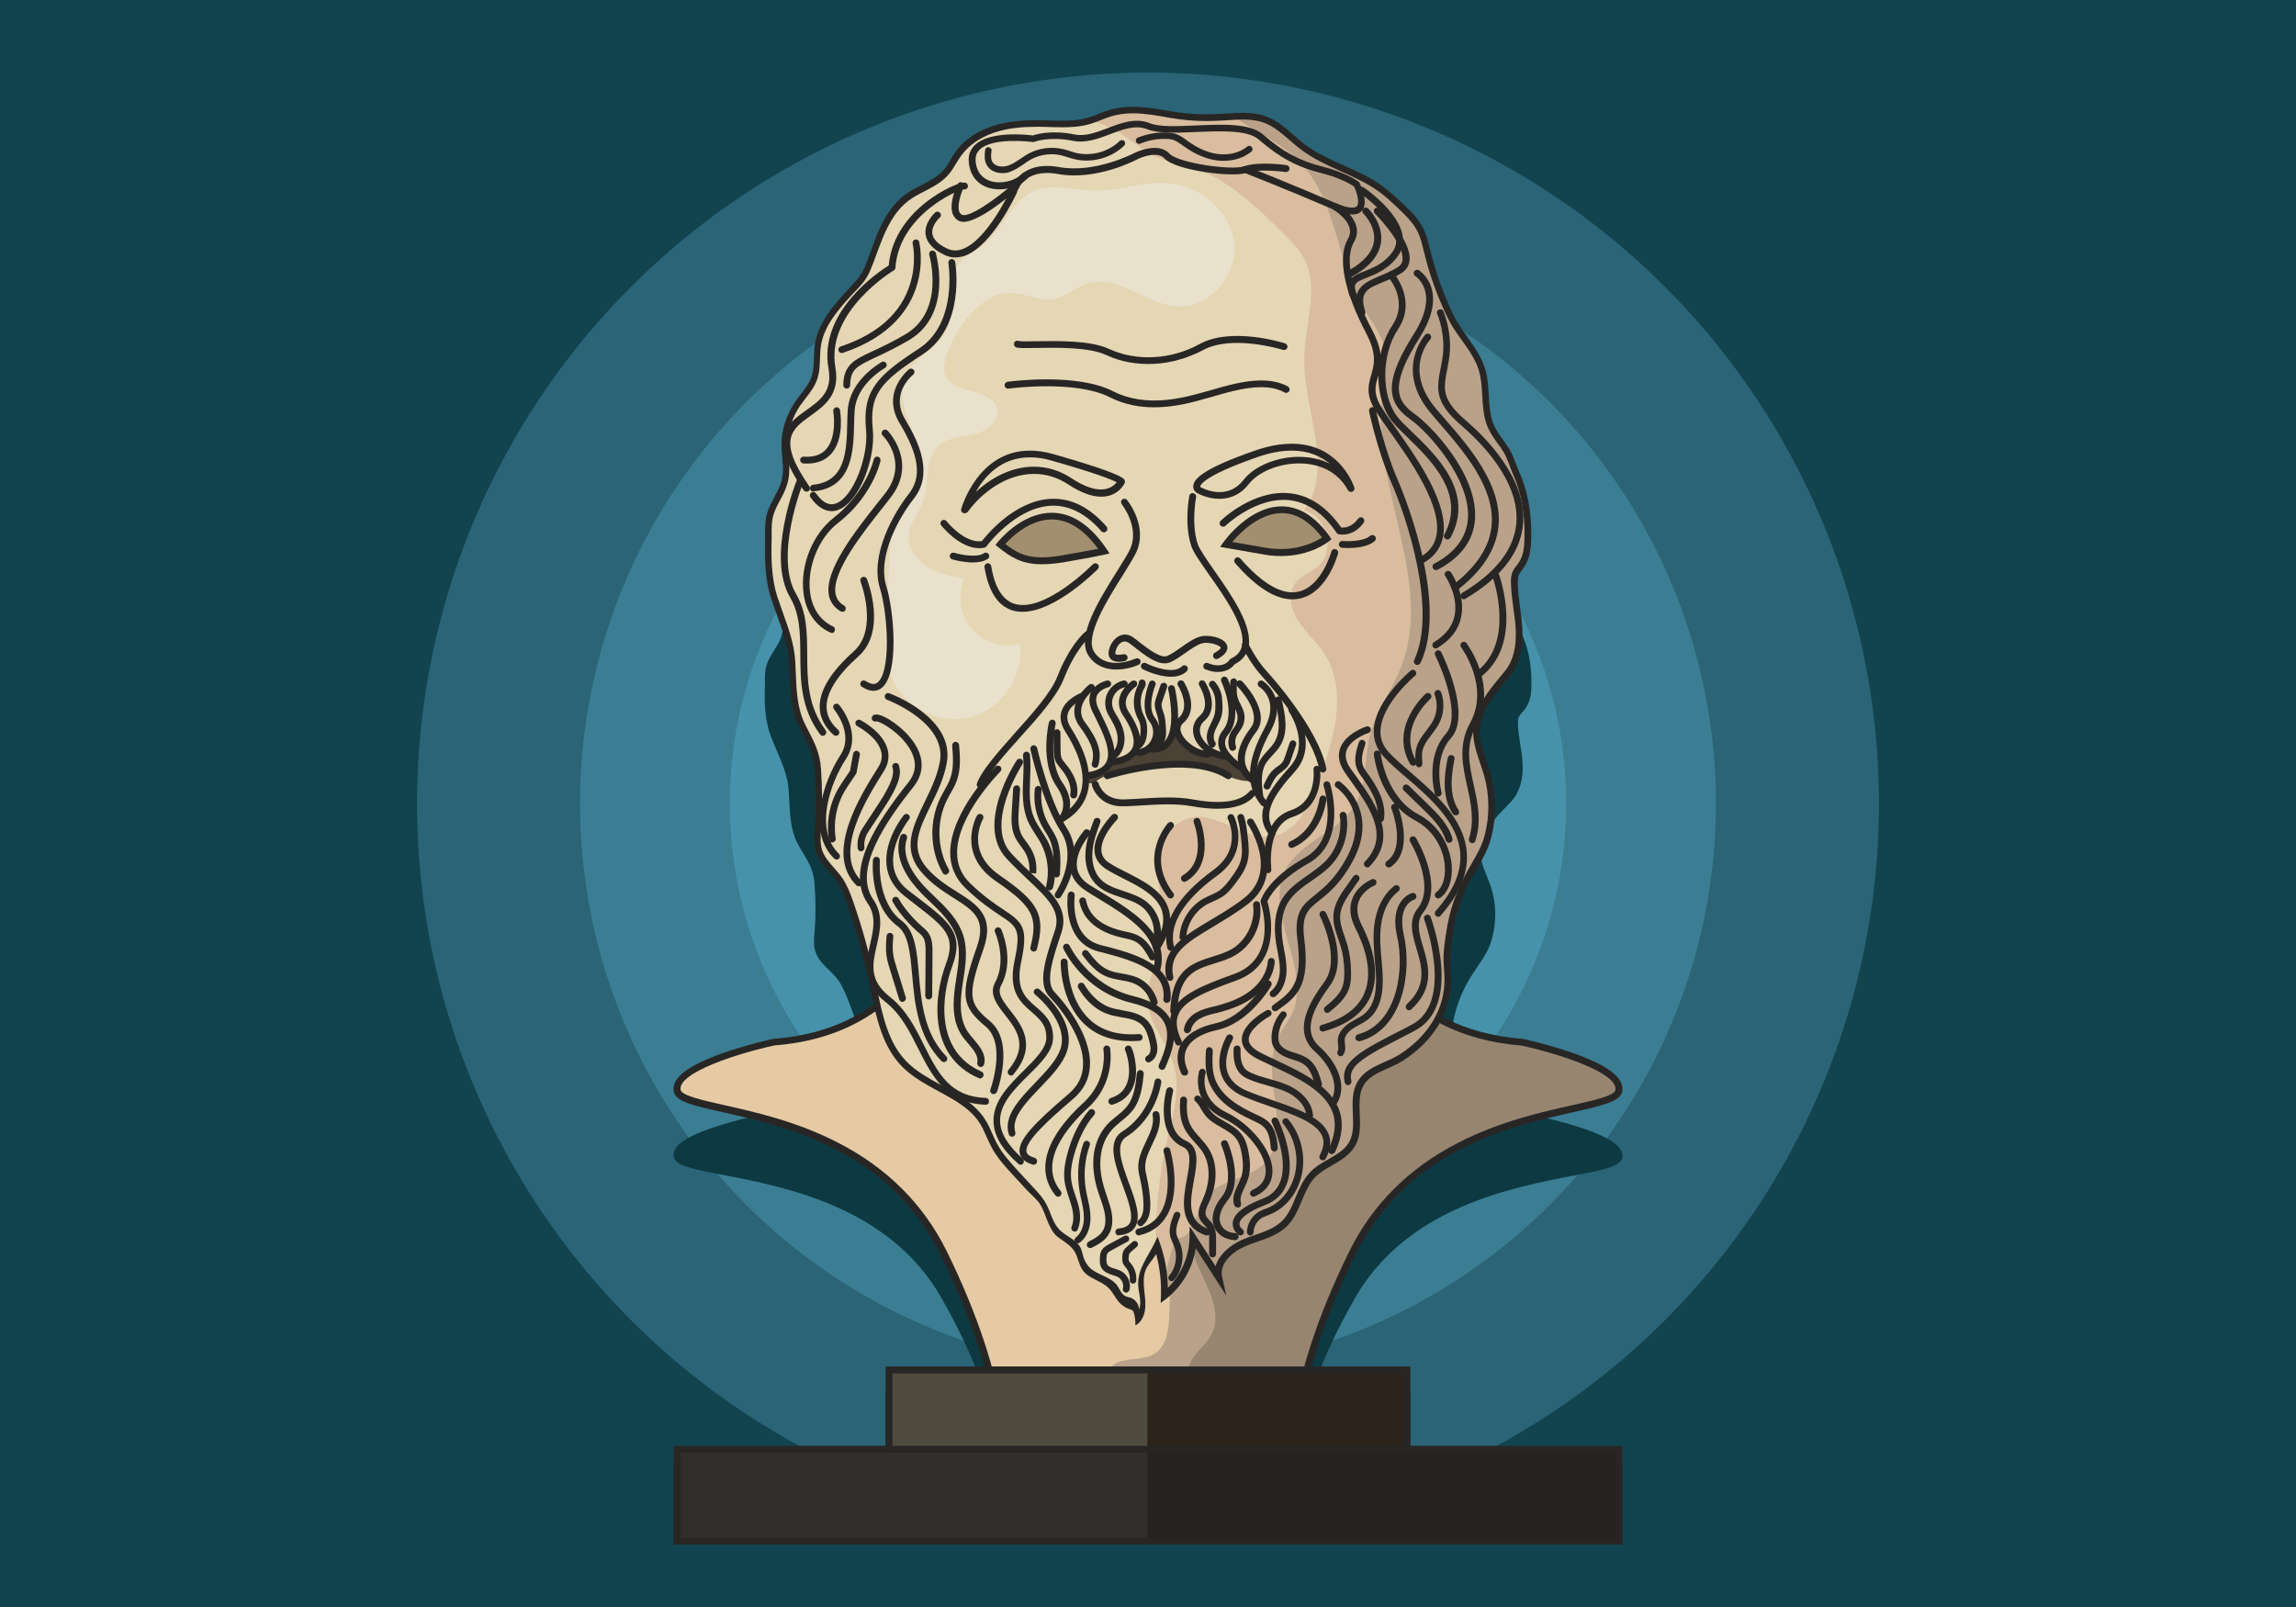 <?xml version="1.0" encoding="utf-8"?>
<!-- Generator: Adobe Illustrator 18.0.0, SVG Export Plug-In . SVG Version: 6.00 Build 0)  -->
<!DOCTYPE svg PUBLIC "-//W3C//DTD SVG 1.1//EN" "http://www.w3.org/Graphics/SVG/1.1/DTD/svg11.dtd">
<svg version="1.1" id="Layer_1" xmlns="http://www.w3.org/2000/svg" xmlns:xlink="http://www.w3.org/1999/xlink" x="0px" y="0px"
	 viewBox="0 0 1400 980" enable-background="new 0 0 1400 980" xml:space="preserve">
<g>
	<rect fill="#12444F" width="1400" height="980"/>
	<circle fill="#2A6476" cx="700" cy="490" r="445.7"/>
	<circle fill="#3B7D93" cx="700" cy="490" r="346.3"/>
	<circle fill="#4792AB" cx="700" cy="490" r="255"/>
	<path fill="#0D3A42" d="M860,849.3h-60.2c5.4-16.3,13.8-35.8,26.7-58.2c31.6-54.7,95.1-66.9,133.1-74.2
		c17.9-3.4,28.6-5.5,29.6-10.9c1.3-6.8-8.5-13.3-30-19.8c-15.1-4.6-30.7-7.4-30.8-7.5l-0.3,0c-20.2-1.3-36.1-5.8-48.3-11.3
		c3.5-6.3,5.3-13.1,5.2-20.1c0-1.6-0.2-3.3-0.3-4.9c-0.1-1.6-0.3-3.2-0.3-4.8c-0.1-4.8,0.8-9.7,1.7-14.5c1.7-8.9,4.7-17,9.5-25.4
		c1.5-2.6,3.3-5.2,5-7.7c3.4-5,6.9-10.1,8.7-16c3.3-11,3.3-22.5-0.2-33.1c-0.7-2.2-1.6-4.4-2.5-6.6c-2.4-6-4.6-11.6-4-17.5
		c1-9.4,8.5-17.2,15.8-24.8c0.9-0.9,1.8-1.9,2.7-2.8c5.4-5.7,7.9-13.7,7.3-23.8c-0.2-3.8-0.8-7.6-1.4-11.3
		c-0.6-4.1-1.3-8.3-1.4-12.4c-0.1-2,0-3.6,0.8-5c0.4-0.8,1.1-1.6,1.9-2.4c0.4-0.5,0.8-0.9,1.2-1.4c3.7-4.6,4.3-10.2,4.3-15.6
		c0.2-13-2.3-24.3-7.6-34.3c-0.7-1.3-1.3-2.7-1.9-4.1c-1.1-2.4-2.2-5-3.8-7.3c-1.2-1.8-2.6-3.4-4-5c-2.4-2.8-4.6-5.5-6-8.6
		c-1.9-4.5-2.2-9.2-2.6-14.3c-0.3-4.6-0.6-9.4-2.3-14c-2.2-6.2-6.7-11.6-11-16.7c-3.1-3.7-6.2-7.5-8.4-11.5
		c-6-10.6-10.6-21.8-13.9-33.1l-0.4-1.3c-0.9-3.3-1.9-6.7-3.7-9.9c-3.1-5.6-8.5-9.9-13.3-13.7c-3.5-2.8-7.2-5.8-11.2-8.3
		c-7.4-4.7-16-8-24.2-11.1c-8.1-3.1-16.5-6.4-23.7-10.9c-2.3-1.5-4.6-3.1-6.7-4.8c-5.1-3.8-10.4-7.7-17-9.8c-4-1.3-8.5-1.8-14.2-1.8
		c-3.3,0-6.7,0.2-9.4,0.4c-4.8,0.3-9,0.4-12.9,0.4c-7.4,0-14.2-0.5-21.3-1.6l-1.7-0.3c-7.1-1.1-14.5-2.2-21.8-2.2
		c-5.3,0-10,0.6-14.4,1.7c-2.2,0.6-4.3,1.3-6.4,2c-2.4,0.8-4.6,1.5-6.9,2.1c-5.4,1.3-11.1,1.5-15.4,1.5c-2.3,0-4.6-0.1-6.8-0.1
		l-2.4-0.1c-1.8,0-3.7-0.1-5.6-0.1c-10.1,0-17.7,0.7-24.6,2.3c-11,2.5-20.2,7.6-25.7,14.2c-1.1,1.3-2.1,2.8-3,4.1
		c-1.4,2-2.7,3.8-4.3,5.5c-3.5,3.5-8.3,5.6-13.5,7.9c-3.5,1.6-7.1,3.2-10.4,5.2c-9.2,5.9-14.3,15.2-17.3,21.7
		c-1.1,2.3-2.1,4.7-3.1,7c-1.2,2.9-2.5,5.8-3.9,8.7c-2.1,4.3-4.7,6.6-8.2,9.8c-0.6,0.6-1.3,1.2-2,1.8c-8,7.4-18,16.7-20.1,28.3
		c-0.4,2.4-0.5,4.8-0.6,7.1c-0.1,3.6-0.3,7-1.6,10.2c-1.3,3.2-3.8,5.9-6.4,8.7c-1.1,1.3-2.3,2.6-3.4,3.9c-5.3,6.6-8.3,14.7-8.4,22.2
		c0,2.5,0.2,4.8,0.5,7.1c0.5,4.9,1,9.2-1.4,14.3c-0.9,2-2.1,3.9-3.4,6c-1.7,2.7-3.5,5.5-4.5,8.5c-1.2,3.5-1.2,7.2-1.2,10.8
		c0,1,0,1.9,0,2.9c-0.3,9.4-0.2,20.4,3.7,30.5c1.1,2.9,2.3,5.7,3.5,8.5c3.5,8.2,6.8,15.9,7.3,24.4c0.1,1.9,0.2,3.8,0.3,5.7
		c0.5,9.8,0.9,20,6.5,29.1l0.9,1.5c4.1,6.7,7.3,11.9,8,19.7c0.8,10,0.9,20.1,0.1,30.1l-0.1,0.7c-0.3,4.1-0.7,8.4,1,12.5
		c1.6,4.1,4.9,7.3,8.1,10.4c1.8,1.8,3.5,3.4,4.9,5.3c2.6,3.3,4.2,7.1,5.8,11c5.5,13.7,10.1,27.7,13.6,41.9c0.3,1.1,0.5,2.2,0.8,3.3
		c0.6,2.4,1.2,4.8,1.8,7.1c-13.3,8.2-32.8,16-60.7,17.8l-0.3,0c-0.2,0-15.8,2.9-30.8,7.5c-21.5,6.5-31.3,12.9-30,19.8
		c1,5.4,11.8,7.5,29.6,10.9c38,7.3,101.5,19.5,133.1,74.2c13,22.4,21.3,41.9,26.7,58.2H540v41.2H410.7v51.3h578.6v-51.3H860V849.3z"
		/>
	<g>
		<g>
			<g>
				<path fill="#E5CAA4" d="M927.9,635.5c-73.4-5.6-91.8-58.5-91.8-58.5L700,578.3l-136.1-1.2c0,0-18.4,52.8-91.8,58.5
					c0,0-61.8,13.3-59.2,29.5c2.6,16.2,116.6,5.9,162.5,99.1s34.9,142.4,34.9,142.4H700h89.7c0,0-11-49.2,34.9-142.4
					s159.9-82.9,162.5-99.1S927.9,635.5,927.9,635.5z"/>
			</g>
			<g>
				<path fill="#B9A289" d="M927.9,635.5c-73.4-5.6-91.8-58.5-91.8-58.5L700,578.3l-0.5,0c-0.4,11.4,0.8,22.9,3.6,33.9
					c3.8,14.5,10.3,28.3,12.6,43.2c1.5,9.5,1.2,19.2,0.9,28.8c-1.2,39-2.4,78-3.6,117c-0.3,8.8-1.2,18.9-8.4,23.9
					c-6,4.2-14.1,3.1-21.1,5c-7,1.9-13.5,10.8-8.4,16c1.8,1.9,4.6,2.5,7.2,3c35.9,7,72.5,10.5,109.1,11.2
					c4.1-23.4,13.3-55.6,33.2-95.9c46-93.2,159.9-82.9,162.5-99.1C989.7,648.8,927.9,635.5,927.9,635.5z"/>
			</g>
			<g>
				<path fill="#978570" d="M927.9,635.5c-47.3-3.6-71.8-26.9-83.2-42.9c-10.1,25.6-29.1,47.8-53.2,61c-6.1,3.4-12.7,6.3-17.7,11.2
					c-8.7,8.6-10.9,21.9-10.8,34.1c0,8.3,0.6,17.4-4.4,23.9c-6.7,8.7-20.4,9.1-27.6,17.4c-8.6,9.9-4,25.1,1.7,36.9
					c5.7,11.8,12.1,25.7,5.8,37.2c-3.9,7.1-12.1,11.8-13.6,19.7c-2.1,11.4,10.7,19.5,21.9,22.6c2.4,0.7,4.8,1.2,7.3,1.8
					c12.4,0.9,24.9,1.5,37.4,1.7c4.1-23.4,13.3-55.6,33.2-95.9c46-93.2,159.9-82.9,162.5-99.1C989.7,648.8,927.9,635.5,927.9,635.5z
					"/>
			</g>
			<g>
				<path fill="#282625" d="M789.7,908.7h-182l0.6-2.5c0.1-0.5,10.2-49.7-34.8-141.1c-31.6-64.1-95.1-78.4-133.1-86.9
					c-17.9-4-28.6-6.4-29.6-12.8c-1.3-8,8.5-15.6,30-23.2c15.1-5.3,30.7-8.7,30.8-8.7l0.3,0c37.2-2.8,59.7-18.2,72-30.6
					c13.4-13.4,18-26.4,18-26.5l0.5-1.4l1.5,0l136.1,1.2l137.6-1.2l0.5,1.4c0,0.1,4.7,13.1,18,26.5c12.3,12.4,34.8,27.7,72,30.6
					l0.3,0c0.2,0,15.8,3.4,30.8,8.7c21.5,7.6,31.3,15.2,30,23.2c-1,6.3-11.8,8.7-29.6,12.8c-38,8.5-101.5,22.8-133.1,86.9
					c-45,91.3-34.9,140.6-34.8,141.1l0.6,2.5L789.7,908.7z M612.8,904.5h174.4c-1.6-11.3-5-59.1,35.5-141.3
					c14.1-28.6,36.3-50.8,66.2-66.2c25.2-13,50.9-18.8,69.7-23c13.3-3,25.9-5.8,26.4-9.3c1.7-10.4-34.3-22.1-57.4-27.1
					c-38.5-3-61.8-19-74.6-31.9c-11.5-11.6-16.7-22.6-18.3-26.5L700,580.3l-134.7-1.2c-1.6,3.8-6.8,14.9-18.3,26.5
					c-12.8,12.9-36.1,29-74.6,31.9c-23.1,5-59.1,16.7-57.4,27.1c0.6,3.5,13.1,6.3,26.4,9.3c18.8,4.2,44.6,10,69.7,23
					c29.8,15.3,52.1,37.6,66.2,66.2C617.8,845.4,614.4,893.2,612.8,904.5z"/>
			</g>
		</g>
		<g>
			<g>
				<path fill="#E5D6B4" d="M743.1,779c-2-9.1,6.5-17.2,15.1-20.9c8.6-3.7,18.5-5.4,25.1-12c8.1-8.1,9.1-21.4,17-29.6
					c7.2-7.5,19.2-9.9,24.2-19c6.2-11.1-1.4-26.3,5.2-37.1c5.1-8.4,16.3-10.2,24.6-15.5c16.8-10.7,28.8-27.6,28.5-48.2
					c-0.1-3.8-0.5-7.5-0.6-11.3c-0.1-5.8,0.8-11.6,1.7-17.3c1.7-10.9,4.8-20.5,9.6-30.3c4.5-9.2,11-17.3,13.6-27.3
					c3.2-12.3,3.2-25.5-0.2-37.7c-2.7-9.6-7.4-19-6.5-28.9c1.2-13.2,11.1-23.7,19-33.4c5.9-7.3,7.3-17.2,6.8-26.5
					c-0.5-9.3-2.6-18.5-2.8-27.9c-0.1-2.3,0-4.7,1-6.8c0.8-1.8,2.2-3.2,3.3-4.8c3.4-4.9,3.9-11.2,4-17.1c0.1-13.5-1.8-26.9-7.4-39.3
					c-1.9-4.3-3.2-9.1-5.6-13.1c-3.3-5.6-7.8-10.1-10.1-16.3c-3.9-10.5-1.6-22.5-4.9-33.3c-3.7-12.1-13.9-21.4-19.3-32.8
					c-6-12.6-10.7-25.7-14-39.3c-1.1-4.3-2-8.7-3.9-12.7c-2.9-6.1-7.9-10.9-12.9-15.5c-3.5-3.3-7.1-6.7-11-9.6
					c-14.6-10.8-33.3-15-47.9-25.9c-7.7-5.8-14.2-13.5-23.3-16.8c-7.2-2.6-15.1-2.1-22.7-1.6c-12.3,0.8-22.6,0.7-34.7-1.4
					c-12.2-2.1-24.8-4.6-36.9-0.9c-4.5,1.4-8.8,3.5-13.4,4.8c-8.2,2.3-16.8,1.8-25.3,1.6c-9.9-0.2-20,0-29.6,2.6
					c-9.6,2.6-18.8,7.8-24.5,15.9c-2.6,3.7-4.5,7.9-7.5,11.4c-6.3,7.3-16.5,9.8-24.1,15.7c-8,6-12.9,15.3-16.6,24.6
					c-2.4,6.1-4.5,12.4-7,18.5c-2.7,6.4-6,9.3-10.6,14.2c-8.6,9.4-17.6,19.5-19.6,32.1c-1.1,6.9,0,14.1-2.3,20.7
					c-2.1,5.8-6.6,10.2-10,15.3c-4.9,7.1-8,16.2-8,24.9c0,9.3,2.6,16.4-1,25.9c-2.2,5.7-6.1,11-7.8,16.8c-1.4,4.8-1,10.4-1.1,15.5
					c-0.3,11.7-0.1,23.9,3.5,35.1c4.3,13.1,10.1,25.3,10.9,39.1c0.8,13.4,0.2,27.6,6.6,39.9c4.6,8.9,8.4,15.5,9.2,25.7
					c0.8,11.8,0.9,23.7,0.1,35.5c-0.3,4.9-0.8,10,0.8,14.6c2.3,7,8.7,11.8,12.8,17.9c2.7,4.1,4.4,8.7,6,13.4
					c5.6,16.1,10.1,32.6,13.7,49.3c3.7,17.4,6.8,36.2,19.2,49c13.9,14.3,37.2,18.3,47.9,35.2c3,4.7,4.7,10.2,7.4,15.1
					c3.4,6.1,8.1,11.3,12.8,16.4c5.3,5.7,11.1,11.2,16.1,17.1c4.1,4.7,3.4,12.1,7.6,17c3.3,3.9,8.9,5.4,11.9,9.5
					c2.4,3.3,2.8,7.6,4.8,11.1c4.8,8.5,17.2,9.8,22.7,17.8c1,1.5,1.8,3.2,3.1,4.4c0.9,0.8,1.9,1.3,2.9,1.9c2.9,1.9,5.1,4.8,6.1,8.2
					c-0.2-0.8,1.3-3.8,1.5-4.7c0.3-1.8,0.5-3.6,0.5-5.4c0.1-3.9-0.2-7.7-0.2-11.6c0.1-3.6,0.3-7.2,2.3-10.2c2.3-3.6,4.8-7,6.8-10.9
					c3.3,9.8,4.8,20.3,4.5,30.6c10.7-8.4,17.3-21.7,17.5-35.3C732.7,762.9,737.9,770.9,743.1,779z"/>
			</g>
			<g>
				<path fill="#E9E1CC" d="M650.8,114.7c-3.6-0.4-7.2-0.6-10.9-0.4c-22.4,1.4-25.7,24.4-41.3,35.7c-4.2,3-9.2,5.1-12.6,8.9
					c-9.8,10.8-2.5,29-8.7,42.2c-5.6,11.7-20.5,16.8-25.6,28.7c-8.7,20.4,17.3,43.8,8.5,64.3c-2.2,5.2-6.4,9.2-9.5,13.9
					c-7.2,11-8.1,24.8-8.7,37.9c-0.5,11.3-1.1,22.7-1.6,34c-0.5,10.7-1,21.7,2.7,31.8c6.7,18.7,28.6,30.5,48,25.9
					c19.3-4.6,33.5-25.1,31-44.8c-10.6,2.7-22.5-1.1-29.6-9.4s-8.9-20.7-4.5-30.7c-7.9-1.4-15.9-2.9-22.7-7.1
					c-6.8-4.2-12.1-11.8-11.2-19.8c0.8-7,6-12.6,8.5-19.3c4.3-11.5,0.6-26.6,9.8-34.8c5.7-5.1,14.1-5.2,21.5-6.9
					c7.4-1.7,15.5-7.5,14.2-15c-2.3-13.4-28-8.9-32-21.9c-1.1-3.7,0.1-7.7,1.2-11.4c5.1-15.7,20.5-38.3,39.2-37.9
					c8.6,0.1,16.7,5.2,25.2,4c7.8-1.1,13.9-7.4,21.5-9.8c18.5-5.8,35.8,13.1,55.1,14.1c19.7,1.1,36.7-19.6,34.2-39.2
					c-2.5-19.6-21.3-34.9-41.1-36.1c-14.6-0.9-29,4.8-43.7,4.7C662.1,116.2,656.5,115.3,650.8,114.7z"/>
			</g>
			<g>
				<path fill="#D9BD9E" d="M918.6,274.9c-3.3-5.6-7.8-10.1-10.1-16.3c-3.9-10.5-1.6-22.5-4.9-33.3c-3.7-12.1-13.9-21.4-19.3-32.8
					c-6-12.6-10.7-25.7-14-39.3c-1.1-4.3-2-8.7-3.9-12.7c-2.9-6.1-7.9-10.9-12.9-15.5c-3.5-3.3-7.1-6.7-11-9.6
					c-14.6-10.8-33.3-15-47.9-25.9c-7.7-5.8-14.2-13.5-23.3-16.8c-7.2-2.6-15.1-2.1-22.7-1.6c-12.3,0.8-22.6,0.7-34.7-1.4
					c-12.2-2.1-24.8-4.6-36.9-0.9c-4.2,1.3-8.2,3.2-12.3,4.5c7.3,2,14.3,5.2,20.6,9.4c6.5,4.3,12.3,9.6,19.3,12.8
					c6.4,2.9,13.5,4,20.3,6c23.3,6.9,41.5,24.7,58.7,41.9c4.1,4.1,8.3,8.3,11.1,13.3c10.2,18.1,1.1,40.4,0.6,61.2
					c-0.8,31.9,18.7,67.5,0,93.4c14.2,3.3,19.3,25.1,8,34.4c-4,3.3-9.3,4.9-12.7,8.9c-5.5,6.4-3.8,16.4,0.7,23.6
					c4.4,7.2,11.1,12.7,15.8,19.7c15.6,23.3,6,54.4-4,80.5c-5.1,13.4-12.4,28.7-26.5,31.4c-17.7,3.4-34.5-15.7-51.8-10.8
					c-13.2,3.7-18.9,19.6-18.7,33.3c0.3,13.7,4.4,27.4,2.3,41c-2,12.8-9.6,24.8-8.6,37.8c1.2,14.1,12.3,25.4,16.1,39
					c4.1,15-1,30.7-4.5,45.9c-4.9,21.4-6.6,43.3-6.8,65.3c0.4-0.7,0.7-1.3,1.1-2c3.3,9.8,4.8,20.3,4.5,30.6
					c10.7-8.4,17.3-21.7,17.5-35.3c5.2,8.1,10.4,16.1,15.6,24.2c-2-9.1,6.5-17.2,15.1-20.9c8.6-3.7,18.5-5.4,25.1-12
					c8.1-8.1,9.1-21.4,17-29.6c7.2-7.5,19.2-9.9,24.2-19c6.2-11.1-1.4-26.3,5.2-37.1c5.1-8.4,16.3-10.2,24.6-15.5
					c16.8-10.7,28.8-27.6,28.5-48.2c-0.1-3.8-0.5-7.5-0.6-11.3c-0.1-5.8,0.8-11.6,1.7-17.3c1.7-10.9,4.8-20.5,9.6-30.3
					c4.5-9.2,11-17.3,13.6-27.3c3.2-12.3,3.2-25.5-0.2-37.7c-2.7-9.6-7.4-19-6.5-28.9c1.2-13.2,11.1-23.7,19-33.4
					c5.9-7.3,7.3-17.2,6.8-26.5c-0.5-9.3-2.6-18.5-2.8-27.9c-0.1-2.3,0-4.7,1-6.8c0.8-1.8,2.2-3.2,3.3-4.8c3.4-4.9,3.9-11.2,4-17.1
					c0.1-13.5-1.8-26.9-7.4-39.3C922.3,283.6,921,278.9,918.6,274.9z"/>
			</g>
			<g>
				<path fill="#282625" d="M611.3,105.6c-4,0-8-1.6-9.8-5.3c-1.5-2.9-1.1-6.3-0.8-8.8c0.1-1.1,1.1-1.9,2.2-1.7
					c1.1,0.1,1.9,1.1,1.7,2.2c-0.3,2.1-0.6,4.7,0.4,6.5c1.6,3.2,6.4,3.7,10,2.4c2.5-0.9,4.7-2.4,7.1-4c1.5-1,3.1-2.1,4.8-3.1
					c6.4-3.5,14-4.5,21.1-2.9c1.5,0.3,2.9,0.8,4.3,1.2c1.3,0.4,2.4,0.8,3.6,1.1c9.4,2.3,19.9-0.5,26.8-7.2c0.8-0.8,2.1-0.7,2.8,0
					c0.8,0.8,0.7,2.1,0,2.8c-7.9,7.6-19.9,10.9-30.6,8.2c-1.3-0.3-2.6-0.7-3.9-1.1c-1.4-0.4-2.7-0.9-4-1.2
					c-6.1-1.4-12.8-0.5-18.3,2.5c-1.5,0.8-3,1.8-4.5,2.9c-2.5,1.7-5,3.4-7.9,4.5C614.9,105.3,613.1,105.6,611.3,105.6z"/>
			</g>
			<g>
				<path fill="#282625" d="M746.1,98.1c-1.4,0-2.8-0.1-4.3-0.3c-6.5-0.9-13.1-3.7-19.8-8.5l-1-0.7c-1.8-1.3-3.5-2.5-5.4-3.2
					c-1.4-0.5-2.9-0.7-5.1-0.7c-5.2-0.1-10.4,0.9-15.2,2.9c-1,0.4-2.2-0.1-2.6-1.1c-0.4-1,0.1-2.2,1.1-2.6
					c5.3-2.1,11.1-3.2,16.8-3.1c1.8,0,4.1,0.2,6.4,0.9c2.4,0.8,4.5,2.3,6.4,3.7l0.9,0.7c6.2,4.4,12.2,7,18.1,7.8
					c6.9,0.9,13.4-0.7,18.1-4.5c0.9-0.7,2.1-0.6,2.8,0.3c0.7,0.9,0.6,2.1-0.3,2.8C758.5,96.1,752.5,98.1,746.1,98.1z"/>
			</g>
			<g>
				<path fill="#B9A289" d="M918.6,274.9c-3.3-5.6-7.8-10.1-10.1-16.3c-3.9-10.5-1.6-22.5-4.9-33.3c-3.7-12.1-13.9-21.4-19.3-32.8
					c-6-12.6-10.7-25.7-14-39.3c-1.1-4.3-2-8.7-3.9-12.7c-2.9-6.1-7.9-10.9-12.9-15.5c-3.5-3.3-7.1-6.7-11-9.6
					c-14.6-10.8-33.3-15-47.9-25.9c-7.7-5.8-14.2-13.5-23.3-16.8c-6.1-2.2-12.8-2.2-19.3-1.8c2.4,1.7,4.9,3.3,7.4,4.9
					c11.4,7.2,23.7,13.3,33,22.9c22.9,23.6,22.5,61.3,39.2,89.6c4.5,7.6,10.3,14.7,12.5,23.3c2.4,9.7-0.2,19.8-1.4,29.6
					c-6.7,55.7,32.2,113.7,11.5,165.9c-5.5,14-15.1,26.3-18.8,40.9c-3.6,14.2-1.6,30-9,42.6c-10,17-33.8,22.5-42.7,40.1
					c-13.5,26.9,16.9,60.7,4,87.8c-2.3,4.8-5.8,8.9-8.2,13.7c-3,6-4,12.8-3.9,19.5c0.4,20.3,9.6,44.3-5.1,58.3
					c-10.1,9.7-28.1,9.3-35.7,21.1c-5.9,9.1-7.5,25.8-18.3,23.9c-2.3,8.6-4.6,17.2-6.9,25.9c0.2,3,0.3,6.1,0.2,9.1
					c10.7-8.4,17.3-21.7,17.5-35.3c5.2,8.1,10.4,16.1,15.6,24.2c-2-9.1,6.5-17.2,15.1-20.9c8.6-3.7,18.5-5.4,25.1-12
					c8.1-8.1,9.1-21.4,17-29.6c7.2-7.5,19.2-9.9,24.2-19c6.2-11.1-1.4-26.3,5.2-37.1c5.1-8.4,16.3-10.2,24.6-15.5
					c16.8-10.7,28.8-27.6,28.5-48.2c-0.1-3.8-0.5-7.5-0.6-11.3c-0.1-5.8,0.8-11.6,1.7-17.3c1.7-10.9,4.8-20.5,9.6-30.3
					c4.5-9.2,11-17.3,13.6-27.3c3.2-12.3,3.2-25.5-0.2-37.7c-2.7-9.6-7.4-19-6.5-28.9c1.2-13.2,11.1-23.7,19-33.4
					c5.9-7.3,7.3-17.2,6.8-26.5c-0.5-9.3-2.6-18.5-2.8-27.9c-0.1-2.3,0-4.7,1-6.8c0.8-1.8,2.2-3.2,3.3-4.8c3.4-4.9,3.9-11.2,4-17.1
					c0.1-13.5-1.8-26.9-7.4-39.3C922.3,283.6,921,278.9,918.6,274.9z"/>
			</g>
			<g>
				<path fill="#282625" d="M686.6,788.3c-0.2,0-0.3,0-0.5-0.1c-1.1-0.3-1.7-1.4-1.4-2.4c0.7-2.5-0.6-5.6-2.8-6.9
					c-1-0.6-2.1-0.9-3.4-1.3c-2.4-0.8-5.2-1.7-6.8-4.3c-1.3-2.2-1.1-4.7-1-6.6c0.1-1.1,0.1-2.4,0.7-3.6c1.1-2.3,3.4-3.6,4.9-4.4
					l9.3-5c1-0.5,2.2-0.2,2.7,0.8c0.5,1,0.2,2.2-0.8,2.7l-9.3,5c-1.4,0.8-2.7,1.5-3.1,2.5c-0.3,0.6-0.3,1.4-0.4,2.2
					c-0.1,1.7-0.1,3.3,0.5,4.3c0.8,1.3,2.5,1.9,4.6,2.5c1.4,0.4,2.9,0.9,4.2,1.7c3.8,2.3,5.8,7,4.7,11.3
					C688.3,787.7,687.5,788.3,686.6,788.3z"/>
			</g>
			<g>
				<path fill="#282625" d="M657.2,758.2c-0.6,0-1.2-0.3-1.6-0.8c-0.7-0.9-0.5-2.1,0.4-2.8c3.3-2.5,5.1-7.3,4.9-12.9
					c-0.1-3.4-0.8-6.6-1.6-10.1c-0.4-1.8-0.8-3.7-1.1-5.6c-1.6-9.7-0.8-19.7,2.5-29c0.4-1,1.5-1.6,2.6-1.2c1,0.4,1.6,1.5,1.2,2.6
					c-3.1,8.6-3.9,17.9-2.4,27c0.3,1.8,0.7,3.6,1.1,5.4c0.8,3.5,1.6,7.1,1.7,10.8c0.3,7-2.1,12.9-6.5,16.2
					C658,758.1,657.6,758.2,657.2,758.2z"/>
			</g>
			<g>
				<path fill="#282625" d="M714.4,781.3c-0.5,0-0.9-0.2-1.3-0.5c-0.8-0.7-1-2-0.2-2.8c4.2-4.9,5.3-12.3,2.9-18.3
					c-0.2-0.6-0.5-1.1-0.7-1.7c-0.6-1.2-1.1-2.4-1.5-3.8c-1.3-5.1,0.8-10.2,2.3-14c0.4-1,1.6-1.5,2.6-1.1c1,0.4,1.5,1.6,1.1,2.6
					c-1.7,4.2-3,8-2.1,11.5c0.3,1,0.7,2,1.2,3.1c0.3,0.6,0.6,1.2,0.8,1.8c3,7.3,1.6,16.3-3.5,22.4
					C715.5,781,714.9,781.3,714.4,781.3z"/>
			</g>
			<g>
				<path fill="#282625" d="M690.9,782.8c-0.1,0-0.1,0-0.2,0c-1.1-0.1-1.9-1.1-1.8-2.2c0.3-2.6-0.6-5.4-2.3-7.5
					c-0.1-0.1-0.2-0.3-0.3-0.4c-0.6-0.6-1.2-1.4-1.6-2.4c-0.4-1-0.4-2.1-0.4-2.9c0-1.4,0-3.3,1-5c0.6-1,1.4-1.7,2.1-2.3l3.2-2.8
					c0.8-0.7,2.1-0.7,2.8,0.2c0.7,0.8,0.7,2.1-0.2,2.8l-3.2,2.8c-0.5,0.4-1,0.9-1.3,1.3c-0.4,0.7-0.4,1.9-0.5,3c0,0.5,0,1.1,0.1,1.5
					c0.1,0.3,0.5,0.8,0.9,1.2c0.1,0.2,0.3,0.3,0.4,0.5c2.4,2.9,3.6,6.7,3.2,10.4C692.8,782,691.9,782.8,690.9,782.8z"/>
			</g>
			<g>
				<path fill="#282625" d="M707.7,794.6l0.2-4.5c0.3-8.6-0.7-17-2.9-25.3c-2,3.3-5.3,6.5-6.6,10.1c-1.3,3.6-1.1,8.1-0.7,11.9
					c0.4,3.9,1,7.9,0.5,11.8c-0.5,3.9-2.4,7.9-5.9,9.7c0.1-2.5-0.2-4.9-0.8-7.3c-0.2-0.6-0.3-1.1-0.7-1.6c-0.5-0.6-1.3-0.8-2-1
					c-2.4-0.8-4.5-2.2-6.2-4c-2.5-2.7-3.9-6.2-6.5-8.8c-4.6-4.7-12.3-5.7-16-11.1c-2.3-3.3-2.7-7.5-4.7-11c-1.6-2.8-4.2-4.8-6.8-6.6
					c-1.8-1.3-3.8-2.5-5.3-4.1c-1.8-2-2.9-4.4-4-6.8c-1.6-3.5-2.8-7.8-4.8-11.1c-2-3.4-5.8-6.4-8.5-9.3c-2.7-2.9-5.4-5.8-8.1-8.8
					c-4.7-5.1-9.6-10.4-13.1-16.8c-1.2-2.2-2.2-4.5-3.2-6.7c-1.3-2.9-2.5-5.7-4.1-8.2c-5.7-9-15.2-14.2-25.2-19.6
					c-7.9-4.3-16-8.7-22.4-15.2c-11.9-12.3-15.5-29.5-19-46.1c-0.3-1.3-0.5-2.6-0.8-3.9c-3.5-16.6-8.1-33.1-13.6-49.1
					c-1.6-4.6-3.2-9-5.8-12.9c-1.4-2.1-3.1-4.1-4.9-6.2c-3.2-3.6-6.5-7.4-8.1-12.2c-1.6-4.8-1.3-9.8-1-14.7l0.1-0.8
					c0.8-11.7,0.7-23.5-0.1-35.2c-0.6-9.1-3.9-15.3-8-23.1l-0.9-1.8c-5.6-10.7-6-22.6-6.5-34.1c-0.1-2.2-0.2-4.5-0.3-6.7
					c-0.6-10-3.9-19-7.3-28.6c-1.2-3.2-2.4-6.6-3.5-9.9c-3.9-11.9-3.9-24.7-3.7-35.8c0-1.1,0-2.2,0-3.4c0-4.2,0-8.6,1.2-12.7
					c1-3.5,2.8-6.8,4.5-10c1.3-2.4,2.5-4.7,3.4-7c2.4-6.1,1.9-11,1.4-16.8c-0.2-2.6-0.5-5.3-0.5-8.3c0-8.8,3.1-18.3,8.4-26
					c1.1-1.6,2.3-3.1,3.4-4.6c2.6-3.4,5-6.5,6.4-10.2c1.3-3.7,1.5-7.7,1.6-11.9c0.1-2.7,0.2-5.6,0.6-8.4
					c2.1-13.6,12.1-24.5,20.1-33.2c0.7-0.8,1.4-1.5,2-2.2c3.5-3.7,6-6.4,8.2-11.5c1.4-3.3,2.7-6.8,3.9-10.2c1-2.7,2-5.5,3.1-8.3
					c3-7.6,8.2-18.6,17.3-25.5c3.2-2.4,6.9-4.3,10.4-6.1c5.1-2.7,10-5.2,13.5-9.2c1.6-1.9,2.9-4.1,4.3-6.4c0.9-1.6,1.9-3.3,3-4.8
					C588,84.9,597.2,79,608.2,76c7-1.9,14.6-2.7,24.6-2.7c1.9,0,3.7,0,5.6,0.1l2.4,0.1c2.2,0.1,4.6,0.1,6.8,0.1
					c4.3,0,10-0.2,15.4-1.7c2.3-0.7,4.6-1.5,6.9-2.5c2.1-0.8,4.2-1.7,6.4-2.3c4.4-1.3,9.1-2,14.4-2c7.3,0,14.7,1.3,21.8,2.5l1.7,0.3
					c7.2,1.2,13.9,1.8,21.3,1.8c3.9,0,8.1-0.2,12.9-0.5c2.7-0.2,6.1-0.4,9.4-0.4c5.7,0,10.2,0.7,14.2,2.2c6.6,2.4,11.9,7,17,11.5
					c2.2,1.9,4.4,3.9,6.7,5.6c7.1,5.4,15.5,9.1,23.7,12.8c8.2,3.7,16.8,7.5,24.2,13.1c4,3,7.7,6.4,11.2,9.7
					c4.8,4.5,10.2,9.6,13.3,16.1c1.8,3.7,2.7,7.7,3.7,11.6l0.4,1.5c3.3,13.4,7.9,26.4,13.9,38.9c2.2,4.7,5.4,9.1,8.4,13.4
					c4.3,6.1,8.8,12.3,11,19.6c1.7,5.4,2,11,2.3,16.4c0.3,5.9,0.7,11.5,2.6,16.8c1.4,3.7,3.6,6.8,6,10.1c1.3,1.9,2.7,3.8,4,5.8
					c1.6,2.7,2.7,5.7,3.8,8.5c0.6,1.7,1.2,3.3,1.9,4.8c5.3,11.7,7.8,24.9,7.6,40.2c-0.1,6.3-0.6,12.9-4.3,18.3
					c-0.4,0.6-0.8,1.1-1.2,1.7c-0.7,1-1.4,1.9-1.9,2.8c-0.7,1.6-0.8,3.5-0.8,5.9c0.1,4.8,0.8,9.8,1.4,14.5c0.6,4.3,1.2,8.8,1.4,13.3
					c0.6,11.8-1.9,21.2-7.3,27.9c-0.9,1.1-1.8,2.2-2.7,3.3c-7.3,8.8-14.8,18-15.8,29c-0.6,6.9,1.6,13.5,4,20.5
					c0.9,2.5,1.7,5.1,2.5,7.7c3.5,12.5,3.6,25.9,0.2,38.8c-1.8,6.9-5.3,12.9-8.7,18.7c-1.7,2.9-3.5,6-5,9
					c-4.8,9.8-7.8,19.2-9.5,29.7c-0.9,5.6-1.8,11.3-1.7,17c0,1.9,0.2,3.8,0.3,5.6c0.1,1.9,0.3,3.8,0.3,5.7
					c0.3,19.7-10.4,37.9-29.4,50c-2.9,1.9-6.2,3.3-9.3,4.7c-5.9,2.6-11.5,5.1-14.6,10.1c-3,4.9-2.7,11.1-2.5,17.6
					c0.3,6.6,0.6,13.5-2.7,19.4c-3.2,5.7-8.8,9-14.2,12.1c-3.9,2.2-7.5,4.4-10.4,7.3c-3.6,3.8-5.7,8.8-7.9,14
					c-2.3,5.5-4.7,11.3-9.1,15.7c-5.1,5-11.8,7.4-18.3,9.6c-2.5,0.9-5,1.7-7.4,2.8c-7.9,3.4-15.7,10.6-13.9,18.5l2.5,11.4
					l-18.6-28.8c-1.8,12-8.2,23.1-17.8,30.7L707.7,794.6z M705.9,754.2l1.6,4.6c2.9,8.6,4.5,17.6,4.6,26.6
					c8.1-8,13.1-19.4,13.2-30.7l0.1-6.9l15.8,24.4c2-7.1,9-13,16.1-16.1c2.5-1.1,5.1-2,7.7-2.9c6.4-2.2,12.4-4.3,16.8-8.7
					c3.8-3.8,6-8.9,8.2-14.3c2.3-5.4,4.6-10.9,8.8-15.3c3.2-3.4,7.3-5.8,11.3-8c5.1-3,10-5.8,12.6-10.5c2.7-4.9,2.5-10.9,2.2-17.2
					c-0.3-6.8-0.6-13.9,3.1-19.9c3.7-6.1,10.2-9,16.5-11.8c3-1.3,6.1-2.7,8.8-4.4c17.8-11.3,27.8-28.2,27.5-46.4
					c0-1.8-0.2-3.7-0.3-5.5c-0.1-1.9-0.3-3.9-0.3-5.9c-0.1-6,0.9-11.9,1.8-17.7c1.7-10.9,4.8-20.7,9.8-30.9c1.6-3.2,3.4-6.3,5.1-9.3
					c3.4-5.8,6.6-11.3,8.3-17.6c3.2-12.2,3.1-24.9-0.2-36.6c-0.7-2.5-1.6-5-2.4-7.5c-2.4-7.1-4.9-14.5-4.2-22.2
					c1.1-12.4,9.4-22.4,16.8-31.3c0.9-1.1,1.8-2.2,2.6-3.2c4.8-5.9,6.9-14.3,6.4-25.1c-0.2-4.3-0.8-8.7-1.4-12.9
					c-0.7-4.9-1.3-9.9-1.5-15c-0.1-2.6,0-5.3,1.2-7.7c0.6-1.4,1.5-2.5,2.4-3.6c0.4-0.5,0.8-1,1.1-1.5c3.1-4.4,3.5-10.3,3.6-16
					c0.2-14.7-2.2-27.2-7.2-38.4c-0.8-1.7-1.4-3.4-2-5.1c-1.1-2.8-2.1-5.5-3.5-7.9c-1.1-1.9-2.5-3.8-3.8-5.5
					c-2.4-3.4-4.9-6.9-6.5-11.1c-2.1-5.8-2.5-12-2.8-18c-0.3-5.4-0.6-10.5-2.1-15.4c-2-6.6-6.1-12.4-10.4-18.4
					c-3.2-4.4-6.4-9-8.8-14c-6.1-12.7-10.9-26-14.2-39.7l-0.4-1.5c-0.9-3.8-1.8-7.4-3.4-10.7c-2.8-5.8-7.7-10.4-12.4-14.9
					c-3.4-3.2-7-6.6-10.8-9.4c-7.1-5.3-15.4-9-23.4-12.6c-8.3-3.8-17-7.6-24.5-13.3c-2.4-1.8-4.7-3.8-7-5.8
					c-5.1-4.4-9.9-8.5-15.7-10.7c-3.6-1.3-7.6-1.9-12.8-1.9c-3.1,0-6.4,0.2-9.1,0.4c-4.9,0.3-9.2,0.5-13.1,0.5
					c-7.6,0-14.6-0.6-22-1.9l-1.7-0.3c-6.9-1.2-14.1-2.5-21.1-2.5c-4.9,0-9.2,0.6-13.2,1.8c-2,0.6-4.1,1.4-6.1,2.2
					c-2.4,0.9-4.8,1.9-7.3,2.6c-5.9,1.7-11.9,1.9-16.5,1.9c-2.3,0-4.7-0.1-7-0.1l-2.4-0.1c-1.8,0-3.6-0.1-5.5-0.1
					c-9.7,0-17,0.8-23.5,2.6c-10.1,2.7-18.4,8.1-23.4,15.1c-1,1.4-1.9,2.9-2.9,4.5c-1.4,2.4-2.9,4.8-4.8,7c-4,4.7-9.5,7.5-14.7,10.2
					c-3.4,1.7-6.8,3.5-9.8,5.8c-6.4,4.9-11.4,12.2-16,23.7c-1.1,2.7-2.1,5.5-3.1,8.1c-1.2,3.4-2.5,6.9-4,10.4
					c-2.4,5.8-5.3,8.9-9,12.7c-0.6,0.7-1.3,1.4-2,2.1c-7.6,8.3-17.1,18.6-19.1,31c-0.4,2.5-0.5,5.1-0.6,7.8
					c-0.1,4.4-0.3,8.9-1.8,13.2s-4.3,7.9-7,11.4c-1.1,1.4-2.2,2.9-3.3,4.4c-4.8,7.1-7.6,15.7-7.6,23.7c0,2.8,0.2,5.4,0.5,7.9
					c0.6,6,1.1,11.7-1.6,18.7c-1,2.6-2.3,5.1-3.6,7.5c-1.7,3.1-3.2,6.1-4.1,9.2c-1,3.5-1,7.5-1,11.5c0,1.2,0,2.3,0,3.5
					c-0.3,10.7-0.2,23.1,3.4,34.4c1.1,3.3,2.3,6.6,3.4,9.8c3.4,9.5,7,19.2,7.6,29.8c0.1,2.2,0.2,4.5,0.3,6.7c0.4,11,0.9,22.5,6,32.3
					l0.9,1.8c4.3,8.2,7.8,14.8,8.5,24.7c0.8,11.9,0.9,23.9,0.1,35.8l-0.1,0.8c-0.3,4.4-0.6,9,0.7,13.1c1.4,4,4.2,7.3,7.3,10.8
					c1.8,2.1,3.7,4.2,5.3,6.6c2.8,4.3,4.6,9,6.3,13.8c5.6,16.2,10.2,32.8,13.8,49.6c0.3,1.3,0.5,2.6,0.8,3.9
					c3.3,16.1,6.8,32.7,17.9,44.1c5.9,6.1,13.7,10.3,21.3,14.5c10.1,5.5,20.5,11.1,26.8,21.1c1.8,2.8,3.1,5.8,4.4,8.8
					c1,2.1,1.9,4.4,3.1,6.4c3.2,5.9,8,11,12.5,16c3.9,4.3,7.9,8.5,11.8,12.8c3.4,3.7,5.3,6.7,7.2,11.3c1.6,4.2,3.1,8.6,6.4,11.9
					c4,4,10.3,5.8,12.7,10.9c0.8,1.6,1,3.4,1.6,5.2c0.7,2.5,2,4.8,3.8,6.7c4.8,4.8,12.9,5.5,16.9,11c1.6,2.3,2.5,5.3,5,6.5
					c1,0.5,2.2,0.7,3.2,1c2.9,1,5.1,4,5.1,7.1c2-4.9-0.5-10.4-0.5-15.7c-0.1-9.1,5.9-16.5,9.7-24.2
					C703.7,758.6,705.9,754.2,705.9,754.2z"/>
			</g>
		</g>
		<g>
			<path fill="#4C4135" d="M755.7,466.6c-3.7-2.2-7.5-4.4-11.7-5.2c-2.3-0.4-4.7-0.4-7-0.8c-8.3-1.4-14.9-7.6-20.9-13.5
				c-1.8,4.5-7,6.6-11.6,8.2c-7.4,2.6-14.7,5.2-22.2,7.6c-1.4,0.4-2.8,0.9-4,1.6c-2.5,1.4-4.3,3.7-6.9,4.9c-1.5,0.7-3.1,1-4.7,1.6
				c-1.5,0.6-3,1.6-3.5,3.2c-0.5,1.6,0.6,3.6,2.2,3.6c0.9,0,1.6-0.5,2.3-1c14.4-9.9,33-10.9,50.4-10.4c6.4,0.2,13,0.6,19.1,2.5
				c8.4,2.5,16.3,7.8,25.1,7.4C763.5,472.2,759.3,468.8,755.7,466.6z"/>
		</g>
		<g>
			<g>
				<path fill="#A18F6F" d="M610,332c0,0,32.5-41.3,63.2,4.1c0,0-4.7,1.2-25.4,4.7C627.1,344.4,619.4,339.6,610,332z"/>
			</g>
			<g>
				<path fill="#282625" d="M635.3,344.1c-12.7,0-19.3-4.6-26.7-10.5l-1.6-1.3l1.3-1.6c0.6-0.7,14.4-18,33-18
					c12.3,0,23.6,7.5,33.6,22.3l1.7,2.5l-2.9,0.7c-0.2,0-5,1.2-25.6,4.8C643.3,343.7,639.1,344.1,635.3,344.1z M613,331.7
					c6.2,4.9,11.9,8.2,22.3,8.2c3.6,0,7.5-0.4,12.1-1.2c12.2-2.1,18.9-3.4,22.2-4c-8.7-11.9-18.2-17.9-28.3-17.9
					C627.8,316.8,616.7,327.6,613,331.7z"/>
			</g>
		</g>
		<g>
			<path fill="#282625" d="M818.7,326c-1.4,0-2.4-0.2-2.5-0.2c-0.5-0.1-0.9-0.4-1.2-0.9c-8.2-12.1-18-18.7-29-19.9
				c-20.3-2-38.5,15.4-38.7,15.6c-0.8,0.8-2.2,0.8-3,0c-0.8-0.8-0.8-2.2,0-3c0.8-0.8,19.8-19,42-16.8c12.1,1.2,22.7,8.3,31.5,20.9
				c1.8,0.2,6.5,0,10.3-5.4c0.7-0.9,2-1.2,2.9-0.5c0.9,0.7,1.2,2,0.5,2.9C827.3,324.9,821.8,326,818.7,326z"/>
		</g>
		<g>
			<g>
				<path fill="#A18F6F" d="M747.6,332c0,0,31.9-45,61.4-3.6c0,0-14.2,11.8-37.8,7.7C747.6,332,747.6,332,747.6,332z"/>
			</g>
			<g>
				<path fill="#282625" d="M781.1,339.1c-3.4,0-6.8-0.3-10.2-0.9l-26.9-4.7l1.9-2.7c0.6-0.9,15.8-22,35.6-22
					c10.7,0,20.6,6.2,29.3,18.4l1.1,1.6l-1.5,1.2C809.9,330.4,799.3,339.1,781.1,339.1z M751.4,330.5l20.2,3.5
					c3.2,0.6,6.4,0.8,9.5,0.8c12.7,0,21.5-4.7,25-7c-7.5-9.9-15.8-14.9-24.6-14.9C767.8,313,756,325,751.4,330.5z"/>
			</g>
		</g>
		<g>
			<path fill="#282625" d="M788,365.5c-10.4,0-22.1-7.4-34.9-22.1c-0.8-0.9-0.7-2.2,0.2-3c0.9-0.8,2.2-0.7,3,0.2
				c13.7,15.7,25.7,22.5,35.6,20.2c14.1-3.3,19.8-24.2,19.9-24.4c0.3-1.1,1.4-1.8,2.6-1.5c1.1,0.3,1.8,1.4,1.5,2.6
				c-0.3,1-6.4,23.5-22.9,27.4C791.2,365.3,789.6,365.5,788,365.5z"/>
		</g>
		<g>
			<path fill="#282625" d="M623.5,373.1c-2.2,0-4.3-0.3-6.3-0.9c-8.8-2.8-14.5-11.6-16.9-26.3c-0.2-1.1,0.6-2.2,1.7-2.4
				c1.1-0.2,2.2,0.6,2.4,1.7c2.1,13,6.9,20.7,14.1,23c18.4,5.8,47.6-23.8,47.9-24.1c0.8-0.8,2.1-0.8,3,0c0.8,0.8,0.8,2.1,0,3
				C668.2,348.2,643.5,373.1,623.5,373.1z"/>
		</g>
		<g>
			<path fill="#282625" d="M588.1,313c-0.3,0-0.6-0.1-0.9-0.2c-0.9-0.4-1.4-1.5-1.1-2.4c0.1-0.4,10-35.6,41.9-35.6
				c4.5,0,9.3,0.7,14.2,2.1c42.9,12.2,43.5,15.1,43.7,16.4c0.1,0.4,0,0.9-0.1,1.3c-0.2,0.3-3.8,8.3-14.3,8.3c-5.8,0-12.5-2.5-20-7.4
				c-6.5-4.3-13.6-6.5-20.9-6.5c-17.5,0-32.5,12-40.6,23.3C589.4,312.7,588.8,313,588.1,313z M628,278.9c-17.6,0-27.7,11.7-33,21.1
				c9.1-8.4,21.5-15.4,35.4-15.4c8.2,0,16,2.4,23.2,7.2c6.8,4.5,12.8,6.7,17.7,6.7c5.3,0,8.3-2.7,9.6-4.4c-2.8-1.5-11.8-5.3-40-13.3
				C636.5,279.5,632.1,278.9,628,278.9z"/>
		</g>
		<g>
			<path fill="#282625" d="M743.6,304.2C743.6,304.2,743.6,304.2,743.6,304.2c-7.2,0-12.9-3.1-13.6-3.5c-1-0.5-2.6-2-2.4-4.3
				c0.2-3.8,4.4-10.1,37.6-21.6c8-2.8,15.5-4.2,22.4-4.2c28,0,37,23.3,38.1,26.4c0.1,0.3,0.2,0.6,0.2,0.9c0,1.1-0.9,2.1-2.1,2.1
				c-0.7,0-1.5-0.4-1.9-1.1c-7.8-14.2-22-16.3-29.8-16.3c-12.2,0-24.7,5.1-30.5,12.4C757,301.1,750.7,304.2,743.6,304.2z
				 M787.6,274.8c-6.4,0-13.4,1.3-21,4c-33.4,11.6-34.7,17.3-34.8,17.9c0,0.2,0.2,0.3,0.2,0.3c0,0,0.1,0,0.1,0.1c0,0,5.2,3,11.5,3
				c0,0,0,0,0,0c5.9,0,10.8-2.5,14.7-7.5c6.6-8.4,20.2-14,33.8-14c6.9,0,13.3,1.5,18.8,4.2C805.6,278.4,798.1,274.8,787.6,274.8z"/>
		</g>
		<g>
			<path fill="#282625" d="M597.6,480.5c-0.2,0-0.5,0-0.7-0.1c-1.1-0.4-1.6-1.6-1.2-2.7c3-8,12.7-18.9,23-30.5
				c10.9-12.2,22.2-24.8,26-34.6c7.8-19.8,16.8-27.1,17.2-27.4c0.9-0.7,2.2-0.6,2.9,0.3c0.7,0.9,0.6,2.2-0.3,2.9
				c-0.1,0.1-8.6,7.1-15.9,25.7c-4.1,10.5-15.6,23.4-26.8,35.8c-10,11.2-19.5,21.8-22.2,29.1C599.2,480,598.4,480.5,597.6,480.5z"/>
		</g>
		<g>
			<path fill="#282625" d="M806.6,471.1c-1,0-1.9-0.7-2.1-1.7c-3.8-19.8-26.5-47.8-34.9-56.9c-7.2-7.8-12-17.8-12.2-18.2
				c-0.5-1,0-2.3,1-2.8c1-0.5,2.3,0,2.8,1c0,0.1,4.7,9.9,11.5,17.2c0.3,0.3,31.1,33.9,36,58.9c0.2,1.1-0.5,2.2-1.7,2.5
				C806.9,471.1,806.8,471.1,806.6,471.1z"/>
		</g>
		<g>
			<path fill="#282625" d="M694.4,461c-1,0-1.9-0.8-2.1-1.8c-0.1-1.1,0.7-2.2,1.8-2.3c3.7-0.5,6.8-2.8,8.2-6.3
				c1.5-3.5,1-7.4-1.3-10.4c-6.6-8.5-0.5-23.3-0.3-23.9c0.4-1.1,1.7-1.6,2.7-1.1c1.1,0.4,1.6,1.7,1.1,2.7
				c-0.1,0.1-5.4,13.2-0.3,19.8c3.2,4.2,3.9,9.7,1.9,14.6c-2,4.9-6.4,8.2-11.6,8.9C694.6,461,694.5,461,694.4,461z"/>
		</g>
		<g>
			<path fill="#282625" d="M677.9,466.9c-1,0-1.9-0.8-2.1-1.8c-0.2-1.1,0.7-2.2,1.8-2.3c7-0.9,11.3-3.2,12.9-6.7
				c2.5-5.5-1.6-13.7-5.6-19.6c-2.3-3.4-3.1-7-2.4-10.5c1.3-6.5,7.4-10.5,7.7-10.7c1-0.6,2.3-0.4,2.9,0.6c0.6,1,0.4,2.3-0.6,2.9l0,0
				c0,0-4.9,3.3-5.9,8.1c-0.5,2.4,0.1,4.9,1.7,7.3c6.6,9.8,8.5,17.8,5.9,23.6c-2.2,4.9-7.7,8-16.2,9.1
				C678.1,466.9,678,466.9,677.9,466.9z"/>
		</g>
		<g>
			<path fill="#282625" d="M663.1,475.2c-1,0-1.9-0.8-2.1-1.8c-0.2-1.1,0.6-2.2,1.8-2.4c6-0.8,10-2.9,11.7-6.1
				c3.6-6.8-2.2-18.4-6.4-26.9c-0.8-1.6-1.5-3.1-2.2-4.5c-2-4.4-2.2-8.3-0.6-11.5c2.7-5.4,9.4-7,9.7-7c1.1-0.2,2.2,0.5,2.5,1.6
				c0.2,1.1-0.5,2.2-1.6,2.5c-0.1,0-5.1,1.2-6.9,4.8c-1,2.1-0.8,4.8,0.6,7.9c0.6,1.3,1.4,2.8,2.1,4.4c4.6,9.3,10.9,22,6.4,30.7
				c-2.4,4.5-7.4,7.3-14.8,8.3C663.3,475.2,663.2,475.2,663.1,475.2z"/>
		</g>
		<g>
			<path fill="#282625" d="M648.8,500.6c-0.7,0-1.4-0.4-1.8-1c-0.6-1-0.3-2.3,0.7-2.9c6.4-4,10.3-9.1,11.8-15.4
				c2.7-12-3.9-25.7-9.9-35.1c-2.8-4.4-3.6-8.6-2.3-12.6c2.4-7.3,11.2-10.7,11.5-10.9c1.1-0.4,2.3,0.1,2.7,1.2
				c0.4,1.1-0.1,2.3-1.2,2.7c-0.1,0-7.3,2.8-9.1,8.3c-0.9,2.7-0.3,5.7,1.8,9c6.4,10.1,13.5,24.9,10.4,38.3
				c-1.7,7.4-6.3,13.5-13.6,18.1C649.5,500.5,649.1,500.6,648.8,500.6z"/>
		</g>
		<g>
			<path fill="#282625" d="M646,503c-0.6,0-1.2-0.3-1.6-0.8c-0.7-0.9-0.6-2.2,0.3-2.9c0.3-0.3,8.2-7.2-0.4-19.6
				c-10.2-14.8-5-38.2-4.7-39.2c0.3-1.1,1.4-1.8,2.5-1.6c1.1,0.3,1.8,1.4,1.6,2.5c-0.1,0.2-5.1,22.5,4.1,35.8
				c10.8,15.6-0.3,25.1-0.4,25.2C646.9,502.8,646.5,503,646,503z"/>
		</g>
		<g>
			<path fill="#282625" d="M645.2,547.9c-0.4,0-0.8-0.1-1.2-0.4c-1-0.7-1.2-2-0.5-2.9c0.1-0.2,14-20.9,3.5-37.3
				c-11.5-17.8-18.4-49-18.7-50.3c-0.2-1.1,0.5-2.2,1.6-2.5c1.1-0.2,2.2,0.5,2.5,1.6c0.1,0.3,7.1,31.7,18.1,48.9
				c12,18.7-2.9,40.9-3.6,41.9C646.5,547.5,645.9,547.9,645.2,547.9z"/>
		</g>
		<g>
			<path fill="#282625" d="M630.3,710.3c-0.2,0-0.4,0-0.6-0.1c-4.6-1.4-7.2-3.7-7.9-6.9c-1.6-7.7,8.8-18.3,29.9-36.3
				c5.5-4.7,8.4-10.4,8.7-17.2c0.8-15.4-12.4-33.6-20.4-41.8c-7.7-8-2.6-23.1,3.2-40.5c4-11.8-4.3-19.7-16.9-31.5
				c-3.9-3.7-8.2-7.8-12.6-12.5c-19.2-20.5,5.2-58.3,6.3-59.9c0.6-1,1.9-1.2,2.9-0.6c1,0.6,1.2,1.9,0.6,2.9
				c-0.2,0.4-23.7,36.7-6.7,54.7c4.3,4.6,8.6,8.7,12.4,12.3c12.7,12,22.8,21.5,18,35.9c-5.4,16.1-10.1,30.1-4.1,36.3
				c2.3,2.4,22.6,24.2,21.5,44.9c-0.4,7.9-3.8,14.7-10.2,20.1c-14.5,12.4-29.8,26.1-28.5,32.3c0.3,1.6,2,2.8,5,3.7
				c1.1,0.3,1.7,1.5,1.4,2.6C632.1,709.7,631.2,710.3,630.3,710.3z"/>
		</g>
		<g>
			<path fill="#282625" d="M622.4,710.3c-0.5,0-1-0.2-1.4-0.5c-10-8.8-15-17.3-15.2-25.8c-0.4-12.5,9.7-22.5,18.6-31.3
				c6.9-6.9,13.5-13.4,13.6-19.6c0.2-8-4-11.6-8.9-15.9c-6.8-5.9-14.5-12.5-10.5-31.2c4.1-19.2,1.6-20.9-8.9-27.8
				c-5.2-3.5-12.4-8.2-21.3-16.9c-5.9-5.8-9-13-9-21.2c-0.1-24.8,26.5-51.5,27.6-52.6c0.8-0.8,2.1-0.8,3,0c0.8,0.8,0.8,2.1,0,3
				c-0.3,0.3-26.5,26.6-26.4,49.6c0,7.1,2.6,13.3,7.7,18.3c8.6,8.4,15.6,13,20.7,16.4c11.9,7.9,15.1,11.1,10.6,32.2
				c-3.4,16.2,2.7,21.5,9.2,27.1c5.2,4.5,10.6,9.2,10.3,19.1c-0.2,7.8-7.3,14.9-14.9,22.4c-8.7,8.6-17.7,17.6-17.4,28.2
				c0.2,7.3,4.7,14.7,13.8,22.8c0.9,0.8,0.9,2.1,0.2,3C623.5,710,622.9,710.3,622.4,710.3z"/>
		</g>
		<g>
			<path fill="#282625" d="M645.2,729.8c-0.6,0-1.2-0.3-1.6-0.8c-12.3-15.2-6.2-35.3,17.1-56.6c15.1-13.8,12.2-32.2,12.1-32.4
				c-0.2-1.1,0.6-2.2,1.7-2.4c1.1-0.2,2.2,0.6,2.4,1.7c0.1,0.8,3.4,20.8-13.4,36.2c-12.4,11.4-31.1,33.1-16.7,50.9
				c0.7,0.9,0.6,2.2-0.3,2.9C646.2,729.6,645.7,729.8,645.2,729.8z"/>
		</g>
		<g>
			<path fill="#282625" d="M705.3,580.3c-0.4,0-0.8-0.1-1.1-0.3c-1-0.6-1.3-1.9-0.7-2.9c5.2-8.3,6.9-15.2,5.2-21.1
				c-2.7-9.6-14-15.4-24.1-20.4c-3.9-2-7.6-3.9-10.6-5.9c-3.9-2.6-6.2-6.1-6.6-10.3c-1-10.6,10.2-22,10.7-22.5c0.8-0.8,2.1-0.8,3,0
				c0.8,0.8,0.8,2.1,0,3c-0.1,0.1-10.3,10.5-9.5,19.1c0.3,2.9,1.8,5.3,4.7,7.2c2.8,1.9,6.4,3.7,10.2,5.6c10.8,5.5,23,11.6,26.2,23
				c2,7.1,0.1,15.1-5.7,24.4C706.7,580,706,580.3,705.3,580.3z"/>
		</g>
		<g>
			<path fill="#282625" d="M705.3,593.3c-0.2,0-0.4,0-0.5-0.1c-1.1-0.3-1.8-1.4-1.5-2.6c5-19.2-15.5-31.6-33.5-42.6
				c-2.7-1.6-5.3-3.2-7.7-4.8c-5.6-3.6-8.8-8.2-9.6-13.7c-1.6-11.5,8.2-22.6,8.6-23.1c0.8-0.9,2.1-0.9,3-0.2c0.9,0.8,0.9,2.1,0.2,3
				c-0.1,0.1-8.9,10.2-7.6,19.8c0.6,4.3,3.2,7.9,7.7,10.7c2.4,1.5,5,3.1,7.7,4.7c18.3,11.1,41.2,25,35.4,47.2
				C707.1,592.7,706.2,593.3,705.3,593.3z"/>
		</g>
		<g>
			<path fill="#282625" d="M711.4,611.6c-0.1,0-0.2,0-0.2,0c-1.1-0.1-2-1.2-1.8-2.3c2-17.1-16.7-23.3-39.4-29
				c-22.6-5.7-19-34.5-18.9-34.8c0.2-1.1,1.2-1.9,2.4-1.8c1.1,0.2,1.9,1.2,1.8,2.4c-0.1,1-3.1,25.4,15.8,30.2
				c19,4.8,45.1,11.4,42.6,33.6C713.4,610.9,712.5,611.6,711.4,611.6z"/>
		</g>
		<g>
			<path fill="#282625" d="M708.6,652.4c-0.3,0-0.6-0.1-0.9-0.2c-1.1-0.5-1.5-1.7-1.1-2.8c3.8-8.4,7.1-18,3.5-25.4
				c-2.8-5.7-9.4-9.8-20.2-12.4c-29.4-7.2-41-32-41.5-33.1s0-2.3,1-2.8c1.1-0.5,2.3,0,2.8,1c0.1,0.2,11.3,24,38.7,30.7
				c12.1,3,19.6,7.8,23,14.7c4.4,9,0.7,19.7-3.4,29C710.2,651.9,709.4,652.4,708.6,652.4z"/>
		</g>
		<g>
			<path fill="#282625" d="M677.9,673.7c-0.9,0-1.7-0.6-2-1.5c-0.3-1.1,0.3-2.3,1.4-2.6c4.8-1.5,8-4.3,9.7-8.5
				c3.4-8.1-0.1-18.8-0.8-20.3c-0.5-0.8-0.4-1.9,0.3-2.6c0.8-0.8,2.1-0.8,3,0c1.2,1.2,4.7,12.3,2.5,21.4c-1.7,6.9-6.3,11.8-13.4,14
				C678.3,673.6,678.1,673.7,677.9,673.7z"/>
		</g>
		<g>
			<path fill="#282625" d="M689.8,634.9c-11.7,0-21.3-3.5-28.5-10.3c-14.8-14-14.6-37.1-14.5-38c0-1.2,0.9-2.1,2.1-2
				c1.2,0,2.1,1,2.1,2.1c0,0.2-0.3,22.2,13.3,34.9c7.3,6.9,17.5,10,30.2,9c1.1-0.1,2.2,0.8,2.2,1.9c0.1,1.2-0.8,2.2-1.9,2.2
				C692.9,634.8,691.3,634.9,689.8,634.9z"/>
		</g>
		<g>
			<path fill="#282625" d="M682.2,753.4c-1.1,0-2-0.8-2.1-1.9c-0.1-1.2,0.8-2.2,1.9-2.3c3.4-0.3,5.5-1.3,6.7-3
				c2.8-4.4-0.7-14-4.1-23.2c-4.8-13.3-9.9-27-0.1-33.1c16.8-10.6,19.5-30.2,19.5-30.4c0.2-1.1,1.2-2,2.3-1.8c1.1,0.1,2,1.2,1.8,2.3
				c-0.1,0.9-3,21.8-21.5,33.4c-6.9,4.4-2.5,16.4,1.8,28.1c3.9,10.7,7.6,20.7,3.7,26.9c-1.8,2.9-5.1,4.5-9.8,4.9
				C682.3,753.4,682.3,753.4,682.2,753.4z"/>
		</g>
		<g>
			<path fill="#282625" d="M722.2,537.8c-0.7,0-1.4-0.4-1.8-1c-0.6-1-0.3-2.3,0.7-2.9c15.6-9.2,6.9-32.1,6.8-32.3
				c-0.4-1.1,0.1-2.3,1.2-2.7c1.1-0.4,2.3,0.1,2.7,1.2c0.1,0.3,10.1,26.4-8.6,37.4C722.9,537.7,722.6,537.8,722.2,537.8z"/>
		</g>
		<g>
			<path fill="#282625" d="M713.8,547.9c-0.6,0-1.3-0.3-1.7-0.8c-18.7-24.7,0-45,0.1-45.2c0.8-0.8,2.1-0.9,3-0.1
				c0.8,0.8,0.9,2.1,0.1,3c-0.7,0.7-16.3,18,0.1,39.8c0.7,0.9,0.5,2.2-0.4,2.9C714.7,547.7,714.3,547.9,713.8,547.9z"/>
		</g>
		<g>
			<path fill="#282625" d="M713.8,579.8c-0.9,0-1.8-0.6-2-1.6c-3.6-15.2,6.1-31.7,28.1-47.7c17.8-12.9,9.2-30.3,8.8-31
				c-0.5-1-0.1-2.3,0.9-2.8c1-0.5,2.3-0.1,2.8,0.9c0.1,0.2,10.6,21.3-10.1,36.3c-14.3,10.4-30.5,26.3-26.5,43.3
				c0.3,1.1-0.4,2.3-1.6,2.5C714.1,579.7,714,579.8,713.8,579.8z"/>
		</g>
		<g>
			<path fill="#282625" d="M713.2,598.1c-1,0-1.8-0.7-2-1.6c-3.8-17.1,10.4-25.6,26.9-35.4c6.6-3.9,13.5-8,20.1-13.1
				c21.8-16.6,3.3-44.4,2.5-45.6c-0.6-1-0.4-2.3,0.6-2.9c1-0.6,2.3-0.4,2.9,0.6c0.2,0.3,21.5,32.3-3.4,51.3
				c-6.8,5.2-14.1,9.5-20.5,13.4c-16.3,9.7-28.1,16.7-24.9,30.9c0.3,1.1-0.5,2.2-1.6,2.5C713.5,598,713.3,598.1,713.2,598.1z"/>
		</g>
		<g>
			<path fill="#282625" d="M722.2,655.9c-0.8,0-1.6-0.5-1.9-1.2c-2.9-6.3-3-12.3-0.5-17.3c3.2-6.4,10.6-11,21.5-13.4
				c17.7-3.9,30-24.8,30.2-25c0.6-1,1.9-1.3,2.9-0.8c1,0.6,1.3,1.9,0.8,2.9c-0.5,0.9-13.3,22.7-32.9,27c-9.6,2.1-16,6-18.6,11.2
				c-2,3.9-1.8,8.5,0.6,13.7c0.5,1.1,0,2.3-1,2.8C722.8,655.9,722.5,655.9,722.2,655.9z"/>
		</g>
		<g>
			<path fill="#282625" d="M806.6,707.6c-0.3,0-0.7-0.1-1-0.2c-1-0.5-1.4-1.8-0.9-2.8c2.4-4.5,2.9-8.3,1.6-11.6
				c-3.3-8.4-17.9-13.4-32-18.3c-5.3-1.8-10.8-3.8-15.8-5.9c-7.2-3.1-11.9-7.7-13.9-13.7c-3.7-11.1,3.1-22.8,3.4-23.3
				c0.6-1,1.9-1.3,2.9-0.7c1,0.6,1.3,1.9,0.7,2.9c-0.1,0.1-6.1,10.6-3.1,19.9c1.6,4.8,5.5,8.6,11.5,11.2c4.8,2,10.2,3.9,15.5,5.7
				c15.7,5.4,30.6,10.6,34.6,20.8c1.8,4.5,1.2,9.6-1.8,15.1C808.1,707.2,807.4,707.6,806.6,707.6z"/>
		</g>
		<g>
			<path fill="#282625" d="M812,703.8c-0.3,0-0.6-0.1-0.9-0.2c-1-0.5-1.5-1.7-1-2.8c4-8.5,4.8-15.8,2.5-22.4
				c-4.8-13.3-21.6-21.2-36.4-28.1c-3.3-1.6-6.5-3.1-9.4-4.5c-6.3-3.2-9.6-7.2-9.6-11.8c-0.1-9.4,13.5-17,15.1-17.9
				c1-0.5,2.3-0.2,2.8,0.8c0.5,1,0.2,2.3-0.8,2.8c-3.6,1.9-12.9,8.3-12.9,14.2c0,2.9,2.5,5.6,7.3,8.1c2.8,1.5,6,2.9,9.3,4.5
				c15.6,7.3,33.2,15.6,38.6,30.5c2.7,7.6,1.9,16.2-2.6,25.7C813.5,703.3,812.7,703.8,812,703.8z"/>
		</g>
		<g>
			<path fill="#282625" d="M756.4,753.4c-0.4,0-0.8-0.1-1.2-0.4c-0.2-0.1-4.1-2.9-3.5-7.5c0.6-5.3,6.6-10,18.2-14.5
				c5.3-2,8.8-5.4,10.7-10.3c5.6-14.3-5-36-5.1-36.2c-0.5-1-0.1-2.3,1-2.8c1-0.5,2.3-0.1,2.8,1c0.5,1,11.5,23.6,5.2,39.6
				c-2.3,5.9-6.7,10.2-13.1,12.6c-13.5,5.2-15.4,9.5-15.6,11.1c-0.3,2.1,1.7,3.6,1.8,3.6c0.9,0.7,1.2,2,0.5,2.9
				C757.7,753.1,757.1,753.4,756.4,753.4z"/>
		</g>
		<g>
			<path fill="#282625" d="M753.1,756.3c0,0-0.1,0-0.1,0c-5.8-0.3-10.5-3.2-12.5-7.8c-2.4-5.4-0.8-12.2,4.5-18.7
				c8.7-10.7-0.2-31.3-0.3-31.5c-0.5-1.1,0-2.3,1.1-2.8c1.1-0.5,2.3,0,2.8,1.1c0.4,0.9,10.1,23.2-0.3,35.8
				c-4.2,5.2-5.6,10.4-3.9,14.3c1.4,3.1,4.6,5.1,8.9,5.3c1.2,0.1,2,1,2,2.2C755.1,755.5,754.2,756.3,753.1,756.3z"/>
		</g>
		<g>
			<path fill="#282625" d="M735.8,753.4c-0.2,0-0.5,0-0.7-0.1c-16.6-5.9-13.7-21.6-11.4-34.3c2-10.6,2.8-17.2-2.3-19.5
				c-17.4-7.7-10.5-33.8-10.2-34.9c0.3-1.1,1.5-1.8,2.6-1.5c1.1,0.3,1.8,1.5,1.5,2.6c-0.1,0.2-6.3,23.8,7.9,30
				c8.5,3.8,6.6,14.1,4.8,24.1c-2.2,12.2-4.6,24.9,8.7,29.6c1.1,0.4,1.7,1.6,1.3,2.7C737.4,752.9,736.6,753.4,735.8,753.4z"/>
		</g>
		<g>
			<path fill="#282625" d="M694.4,753.4c-0.9,0-1.8-0.6-2-1.6c-0.3-1.1,0.4-2.3,1.5-2.5c6.3-1.5,11-4.9,14-10.1
				c8.2-14,1.7-36.7,1.6-36.9c-0.3-1.1,0.3-2.3,1.4-2.6c1.1-0.3,2.3,0.3,2.6,1.4c0.3,1,7,24.6-2,40.2c-3.6,6.2-9.2,10.3-16.7,12
				C694.8,753.4,694.6,753.4,694.4,753.4z"/>
		</g>
		<g>
			<path fill="#282625" d="M813.6,673.7c-0.4,0-0.7-0.1-1.1-0.3c-1-0.6-1.3-1.9-0.7-2.9c4.6-7.8,0.4-19.8-10.1-29.3
				c-13.8-12.4-3.3-30.1,5.8-42.4c10.5-14.1-2.6-40.1-2.7-40.3c-0.5-1-0.1-2.3,0.9-2.8c1-0.5,2.3-0.1,2.8,0.9
				c0.6,1.2,14.4,28.5,2.3,44.7c-13.1,17.6-15,29-6.4,36.8c12.3,11,16.7,24.8,11,34.5C815.1,673.3,814.4,673.7,813.6,673.7z"/>
		</g>
		<g>
			<path fill="#282625" d="M777.5,616.7c-0.7,0-1.3-0.3-1.7-0.9c-0.7-0.9-0.5-2.2,0.5-2.9c11.3-8.1,18.2-13.1,14.8-39.7
				c-2.2-17.1,3.2-21.4,10.7-27.4c5.4-4.4,12.2-9.8,19.1-22.3c15.4-28.1-5.2-42.7-6.1-43.3c-1-0.7-1.2-2-0.5-2.9
				c0.7-1,2-1.2,2.9-0.5c0.2,0.2,24.7,17.4,7.4,48.8c-7.2,13.2-14.7,19.2-20.1,23.5c-7.1,5.7-11.1,8.9-9.2,23.6
				c3.7,29.1-4.8,35.2-16.5,43.6C778.3,616.5,777.9,616.7,777.5,616.7z"/>
		</g>
		<g>
			<path fill="#282625" d="M718.6,637.6c-0.8,0-1.5-0.4-1.9-1.2c-3.6-7.6-4.3-14-2-19.4c4.3-10.4,19-16.3,37.7-23
				c27.4-9.8,16.8-42.3,16.3-43.7c-0.1-0.4-0.1-0.8,0-1.2c0.2-0.5,3.9-13.1,27.3-26.3c21.2-12,11.2-43.3,11.1-43.6
				c-0.4-1.1,0.2-2.3,1.3-2.6c1.1-0.4,2.3,0.2,2.6,1.3c0.1,0.3,11.1,34.9-13,48.5c-19.1,10.8-24.2,21-25.2,23.3
				c1.6,5.3,9.8,38-19.1,48.3c-20.3,7.3-31.9,12.7-35.2,20.7c-1.8,4.3-1.1,9.5,2,16c0.5,1,0,2.3-1,2.8
				C719.2,637.6,718.9,637.6,718.6,637.6z"/>
		</g>
		<g>
			<path fill="#282625" d="M773.2,532.5c-1,0-1.9-0.8-2.1-1.8c-0.2-1.2-3.7-30.1,15.8-36.5c16.2-5.3,14.1-24.1,14-24.9
				c-0.1-1.1,0.7-2.2,1.8-2.3c1.2-0.1,2.2,0.7,2.3,1.8c0,0.2,2.7,23.1-16.8,29.4c-16.3,5.3-13,31.7-13,32c0.1,1.1-0.7,2.2-1.8,2.3
				C773.4,532.5,773.3,532.5,773.2,532.5z"/>
		</g>
		<g>
			<path fill="#282625" d="M787.6,517.1c-0.8,0-1.6-0.5-1.9-1.2c-0.5-1.1,0-2.3,1-2.8c15.8-7.2,17.8-25.9,17.9-26.1
				c0.1-1.1,1.1-2,2.3-1.9c1.1,0.1,2,1.1,1.9,2.3c-0.1,0.9-2.3,21.3-20.3,29.5C788.2,517.1,787.9,517.1,787.6,517.1z"/>
		</g>
		<g>
			<path fill="#282625" d="M775.7,510.1c-0.6,0-1.2-0.3-1.6-0.8c-11-13.5,0.6-28.6,12.4-41.7c12.6-13.9-0.1-32.9-0.6-33.7
				c-0.6-1-0.4-2.3,0.6-2.9c1-0.6,2.3-0.4,2.9,0.6c0.2,0.2,15,22.5,0.2,38.9c-13.6,15-20.3,26.4-12.3,36.3c0.7,0.9,0.6,2.2-0.3,2.9
				C776.6,509.9,776.1,510.1,775.7,510.1z"/>
		</g>
		<g>
			<path fill="#282625" d="M770.7,491.8c-0.6,0-1.2-0.3-1.6-0.7c-9.8-11.7-9.2-26.6,1.9-46.9c9.4-17.3-2.5-25-3.1-25.3
				c-1-0.6-1.3-1.9-0.7-2.9c0.6-1,1.9-1.3,2.9-0.7c0.2,0.1,15.9,10.1,4.5,30.8c-10.3,18.8-11,31.9-2.4,42.2c0.7,0.9,0.6,2.2-0.3,2.9
				C771.7,491.6,771.2,491.8,770.7,491.8z"/>
		</g>
		<g>
			<path fill="#282625" d="M764.6,478.3c-0.4,0-0.8-0.1-1.1-0.3c-4.8-3.1-7.6-7.2-8.5-12.1c-1.4-8.3,3.4-16.6,7.7-22.1
				c7.2-9.4-8.1-25.2-8.3-25.3c-0.8-0.8-0.8-2.1,0-3c0.8-0.8,2.1-0.8,3,0c0.7,0.8,18,18.6,8.6,30.8c-5.3,6.9-7.7,13.5-6.8,18.8
				c0.6,3.7,2.8,6.8,6.6,9.3c1,0.6,1.2,1.9,0.6,2.9C765.9,477.9,765.3,478.3,764.6,478.3z"/>
		</g>
		<g>
			<path fill="#282625" d="M758.1,471.1c-0.3,0-0.7-0.1-1-0.3c-0.5-0.3-12.4-7.1-14.1-15.9c-0.6-3.4,0.3-6.7,2.7-9.6
				c8.3-10-0.9-29.5-1-29.7c-0.5-1-0.1-2.3,1-2.8c1-0.5,2.3-0.1,2.8,1c0.4,0.9,10.3,22.1,0.4,34.2c-1.6,2-2.2,4-1.8,6.2
				c1.1,5.8,9,11.4,12,13.1c1,0.6,1.4,1.8,0.8,2.8C759.5,470.7,758.8,471.1,758.1,471.1z"/>
		</g>
		<g>
			<path fill="#282625" d="M748.9,463.7c-0.1,0-0.2,0-0.3,0c-11.6-1.5-18.7-8.5-20.6-14.7c-1.4-4.8-0.1-9.4,3.7-12.6
				c7.1-6.1-0.3-18.1-0.4-18.3c-0.6-1-0.3-2.3,0.6-2.9c1-0.6,2.3-0.3,2.9,0.7c0.4,0.6,9.4,15.2-0.4,23.7c-2.5,2.1-3.3,5-2.4,8.2
				c1.5,4.9,7.3,10.5,17.1,11.7c1.1,0.1,2,1.2,1.8,2.3C750.9,462.9,750,463.7,748.9,463.7z"/>
		</g>
		<g>
			<path fill="#282625" d="M735.5,461.9c-6.3,0-13.7-4.7-17.5-10.4c-3.5-5.2-3.2-10.4,0.7-13.8c7.7-6.6-0.3-19.5-0.4-19.6
				c-0.6-1-0.3-2.3,0.7-2.9c1-0.6,2.3-0.3,2.9,0.7c0.4,0.7,10,16.1-0.4,25c-2.9,2.5-1.6,5.9,0,8.3c3.7,5.5,12.2,10.3,16.9,7.9
				c1-0.5,2.3-0.1,2.8,0.9c0.5,1,0.1,2.3-0.9,2.8C738.8,461.5,737.2,461.9,735.5,461.9z"/>
		</g>
		<g>
			<path fill="#282625" d="M703.3,458.9c-1.1,0-2.2-0.1-3.3-0.3c-1.1-0.2-1.9-1.3-1.7-2.4s1.3-1.9,2.4-1.7c4.2,0.7,7.3-0.1,9.5-2.5
				c6.3-6.8,3.6-25.1,2.1-31.6c-0.3-1.1,0.4-2.3,1.5-2.5c1.1-0.3,2.3,0.4,2.5,1.5c0.3,1,6,25.6-3.1,35.4
				C710.6,457.6,707.3,458.9,703.3,458.9z"/>
		</g>
		<g>
			<path fill="#282625" d="M630.3,580.3c-0.2,0-0.3,0-0.5-0.1c-1.1-0.3-1.8-1.4-1.5-2.5c4.8-18.5,1.4-24.9-21-40.3
				c-24.6-16.8-11.7-39.8-11.6-40c0.6-1,1.9-1.3,2.9-0.8c1,0.6,1.3,1.9,0.8,2.9c-0.5,0.8-11,19.8,10.3,34.4
				c23.9,16.4,27.9,24.3,22.6,44.8C632.1,579.7,631.3,580.3,630.3,580.3z"/>
		</g>
		<g>
			<path fill="#282625" d="M617.1,693.2c-0.9,0-1.7-0.6-2-1.5c-3.4-11,6.5-21.4,16.1-31.4c6.7-7,13.6-14.2,15.6-21.2
				c4.7-16.2-15.5-32.5-15.7-32.6c-0.9-0.7-1.1-2-0.3-2.9c0.7-0.9,2-1.1,2.9-0.3c0.9,0.7,22.6,18.2,17.1,37.1
				c-2.3,8-9.6,15.6-16.6,22.9c-9.1,9.5-17.8,18.6-15.1,27.2c0.3,1.1-0.3,2.3-1.4,2.6C617.5,693.1,617.3,693.2,617.1,693.2z"/>
		</g>
		<g>
			<path fill="#282625" d="M764.3,729.8c-0.8,0-1.6-0.5-1.9-1.2c-0.5-1.1,0-2.3,1.1-2.8c5.4-2.4,8.2-6.2,8.3-11.4
				c0.1-10.6-11.7-25.6-25.3-32.1c-21.2-10.1-15.3-28.9-15.3-29.1c0.4-1.1,1.5-1.7,2.6-1.3c1.1,0.4,1.7,1.5,1.3,2.6
				c-0.2,0.7-4.7,15.5,13.1,24.1c13.5,6.5,27.9,22.4,27.7,35.9c-0.1,4.7-2,11.2-10.8,15.1C764.9,729.7,764.6,729.8,764.3,729.8z"/>
		</g>
		<g>
			<path fill="#282625" d="M846.8,529c-0.7,0-1.3-0.3-1.7-0.9c-0.7-0.9-0.4-2.3,0.5-2.9c12.1-8.4,2.9-32,2.8-32.2
				c-0.4-1.1,0.1-2.3,1.2-2.7c1.1-0.4,2.3,0.1,2.7,1.2c0.4,1.1,10.5,26.9-4.3,37.2C847.6,528.8,847.2,529,846.8,529z"/>
		</g>
		<g>
			<path fill="#282625" d="M806.6,629.1c-0.9,0-1.8-0.6-2-1.5c-0.3-1.1,0.3-2.3,1.4-2.6c13.2-3.7,21.9-10.1,25.8-19
				c6.1-13.9-0.7-30.8-5.2-39.7c-3.4-6.5-4.1-12.6-2.1-18c3.1-8.4,11.6-11.9,12-12.1c1.1-0.4,2.3,0.1,2.7,1.1
				c0.4,1.1-0.1,2.3-1.1,2.7l0,0c-0.1,0-7.2,3-9.6,9.7c-1.6,4.2-0.9,9.1,1.9,14.6c4.9,9.5,12.1,27.8,5.3,43.3
				c-4.4,10.1-14,17.3-28.5,21.4C807,629,806.8,629.1,806.6,629.1z"/>
		</g>
		<g>
			<path fill="#282625" d="M828.5,634.9c-0.9,0-1.8-0.6-2-1.5c-0.3-1.1,0.4-2.3,1.5-2.6c24.1-6.5,28.5-39.5,23.9-59.7
				c-5.1-22.4,9-26.5,9.1-26.5c1.1-0.3,2.3,0.3,2.6,1.5c0.3,1.1-0.3,2.3-1.4,2.6c-0.5,0.1-10.3,3.3-6.2,21.6
				c5,21.8-0.2,57.4-26.9,64.7C828.9,634.8,828.7,634.9,828.5,634.9z"/>
		</g>
		<g>
			<path fill="#282625" d="M822,661.8c-0.9,0-1.8-0.6-2-1.6c-3.2-12.8,10-19.6,36.4-33l4.2-2.2c26.4-13.5,8-63.9,7.8-64.4
				c-0.4-1.1,0.2-2.3,1.2-2.7c1.1-0.4,2.3,0.1,2.7,1.2c0.8,2.2,19.8,54.5-9.9,69.6l-4.2,2.2c-26.1,13.3-36.6,19-34.2,28.2
				c0.3,1.1-0.4,2.3-1.5,2.5C822.3,661.8,822.2,661.8,822,661.8z"/>
		</g>
		<g>
			<path fill="#282625" d="M877,559.1c-0.5,0-1-0.2-1.4-0.5c-0.9-0.8-1-2.1-0.2-3c10.9-12.3,15.8-23.9,15-35.2
				c-1.3-19.1-18.9-34.2-33.1-46.4c-5.3-4.5-10.2-8.8-13.8-12.8c-4.3-4.8-6.2-10.4-5.8-16.7c1.3-17.8,21.7-34.8,22.5-35.6
				c0.9-0.7,2.2-0.6,2.9,0.3c0.7,0.9,0.6,2.2-0.3,2.9c-0.2,0.2-19.8,16.6-21,32.7c-0.4,5.2,1.2,9.6,4.7,13.6
				c3.4,3.8,8.3,8,13.4,12.4c14.7,12.7,33.1,28.5,34.5,49.3c0.9,12.4-4.5,25.3-16,38.3C878.1,558.8,877.5,559.1,877,559.1z"/>
		</g>
		<g>
			<path fill="#282625" d="M833.8,529c-0.5,0-1-0.2-1.5-0.6c-0.8-0.8-0.9-2.1,0-3c15.3-15.8,2.8-33.2-9.3-50.1
				c-0.9-1.3-1.8-2.5-2.7-3.8c-3.7-5.3-4.8-10.3-3.2-15c3.1-9.2,15.6-13.3,16.1-13.5c1.1-0.3,2.3,0.3,2.6,1.4
				c0.3,1.1-0.3,2.3-1.4,2.6l0,0c-0.1,0-11,3.6-13.4,10.8c-1.1,3.3-0.2,7.1,2.7,11.2c0.9,1.2,1.8,2.5,2.7,3.7
				c11.9,16.6,26.6,37.2,8.9,55.5C834.9,528.7,834.4,529,833.8,529z"/>
		</g>
		<g>
			<path fill="#282625" d="M877,547.9c-0.7,0-1.3-0.3-1.7-0.9c-0.7-0.9-0.5-2.2,0.5-2.9c3.7-2.7,5.7-8.7,5.2-15.8
				c-0.6-9.2-5.7-21.4-18-27.9c-22-11.6-25.2-39.2-25.3-40.4c-0.1-1.1,0.7-2.2,1.9-2.3c1.1-0.1,2.2,0.7,2.3,1.9
				c0,0.3,3.1,26.6,23.1,37.1c13.8,7.3,19.5,20.9,20.2,31.3c0.6,8.7-2,16-7,19.5C877.8,547.7,877.4,547.9,877,547.9z"/>
		</g>
		<g>
			<path fill="#282625" d="M859.2,616.1c-0.6,0-1.1-0.2-1.5-0.7c-0.8-0.9-0.7-2.2,0.1-3c12.6-11.5,9.2-22.9,5.9-33.9
				c-2.5-8.5-5.1-17.2,0.8-24.6c11.2-14-4.6-40.5-4.7-40.7c-0.6-1-0.3-2.3,0.7-2.9c1-0.6,2.3-0.3,2.9,0.7
				c0.7,1.2,17.4,29.2,4.4,45.5c-4.5,5.7-2.5,12.7-0.1,20.8c3.3,11.1,7.4,24.9-7.1,38.2C860.2,615.9,859.7,616.1,859.2,616.1z"/>
		</g>
		<g>
			<path fill="#282625" d="M877,485.8c-0.9,0-1.8-0.6-2-1.5c-0.3-0.9-6.1-22.5,6.6-36.8c9.2-10.3-1.6-38-6.5-47.9
				c-0.5-1-0.1-2.3,0.9-2.8c1-0.5,2.3-0.1,2.8,0.9c0.8,1.5,18.8,38.1,5.9,52.5c-11.2,12.5-5.8,32.7-5.7,32.9
				c0.3,1.1-0.3,2.3-1.5,2.6C877.3,485.8,877.1,485.8,877,485.8z"/>
		</g>
		<g>
			<path fill="#282625" d="M861.6,466.9c-0.7,0-1.4-0.4-1.8-1c-13-22.6,9.2-42.6,9.5-42.8c0.9-0.8,2.2-0.7,3,0.2
				c0.8,0.9,0.7,2.2-0.2,3l0,0c-0.8,0.7-19.9,17.9-8.6,37.6c0.6,1,0.2,2.3-0.8,2.9C862.3,466.9,861.9,466.9,861.6,466.9z"/>
		</g>
		<g>
			<path fill="#282625" d="M897.7,514.2c-0.2,0-0.4,0-0.6-0.1c-1.1-0.4-1.7-1.5-1.4-2.6c3.5-11.1,1.2-21.7-1.1-32
				c-2.7-12.4-5.6-25.2,1.8-38.6c12.2-22.2-5.3-45.9-5.5-46.2c-0.7-0.9-0.5-2.2,0.4-2.9c0.9-0.7,2.2-0.5,2.9,0.4
				c0.8,1.1,19.3,26.2,5.8,50.7c-6.6,12-4.1,23.5-1.4,35.7c2.4,10.9,4.9,22.1,1,34.2C899.4,513.6,898.6,514.2,897.7,514.2z"/>
		</g>
		<g>
			<path fill="#282625" d="M605.8,667.2c-0.2,0-0.5,0-0.7-0.1c-1.1-0.4-1.6-1.6-1.2-2.7c0.1-0.3,10-27.7-2.9-38.4
				c-14.9-12.4-15.7-19.2-5.4-48.4c6.1-17.2-2-22.3-14.3-30.1c-6.3-4-13.5-8.6-19.5-15.7c-12-14-5.2-27.8,1.9-42.5
				c3.8-7.8,7.8-16,9.4-24.8c4.4-23.9-32-37.7-32.3-37.8c-1.1-0.4-1.6-1.6-1.2-2.7c0.4-1.1,1.6-1.6,2.7-1.2c1.6,0.6,40,15.1,35,42.5
				c-1.7,9.4-5.8,17.8-9.8,25.9c-7.1,14.5-12.7,26-2.5,37.9c5.6,6.6,12.5,11,18.6,14.8c12.5,7.9,23.2,14.8,16,35.1
				c-10.2,28.9-8.7,33.1,4.1,43.8c15.1,12.6,4.6,41.8,4.2,43.1C607.5,666.6,606.7,667.2,605.8,667.2z"/>
		</g>
		<g>
			<path fill="#282625" d="M616.5,655.9c-0.5,0-0.9-0.2-1.3-0.5c-0.9-0.7-1-2.1-0.3-2.9c12.4-15,5-24.5-2.1-33.6
				c-4.9-6.2-9.9-12.7-6-19.8c7.4-13.7,0-30.5-0.1-30.6c-0.5-1.1,0-2.3,1-2.8c1-0.5,2.3,0,2.8,1c0.3,0.8,8.4,18.8-0.1,34.3
				c-2.4,4.5,0.5,8.7,5.6,15.2c7,9,16.6,21.3,2.1,38.8C617.7,655.7,617.1,655.9,616.5,655.9z"/>
		</g>
		<g>
			<path fill="#282625" d="M601.1,673.7C601.1,673.7,601.1,673.7,601.1,673.7c-24.4-0.8-32.9-17.7-41.2-34.2
				c-5.2-10.3-10.5-21-19.8-28.3c-14.9-11.7-12-24.4-9.5-35.6c2-8.7,3.9-16.9-1.6-24.8c-13.9-20.3,6-50,24.9-73.7
				c4.6-5.8,5.2-12.1,1.7-18.9c-5.5-10.7-18.5-18.2-21.2-18.3c-0.9,0.4-2,0-2.6-0.9c-0.6-1-0.2-2.3,0.8-2.9
				c3.7-2.2,15.3,5.4,21.8,13c9.1,10.5,10,21.4,2.7,30.6c-16.6,20.8-37.2,50.5-24.7,68.7c6.5,9.5,4.3,19,2.2,28.1
				c-2.6,11.4-4.9,21.3,8,31.4c10,7.9,15.6,19,20.9,29.7c8.4,16.7,15.6,31.2,37.5,31.9c1.2,0,2.1,1,2,2.2
				C603.2,672.8,602.2,673.7,601.1,673.7z"/>
		</g>
		<g>
			<path fill="#282625" d="M597.6,657.7c-0.3,0-0.6-0.1-0.8-0.2c-31.4-13.6-27.4-50.2-20-69.7c6.4-16.9-0.5-22.2-18.9-36.4
				c-2-1.6-4.2-3.2-6.4-5c-6.4-5-10-11.2-10.9-18.5c-1.8-15.5,10-30.2,10.5-30.8c0.7-0.9,2-1,2.9-0.3c0.9,0.7,1,2,0.3,2.9
				c-0.1,0.1-11.2,14-9.6,27.8c0.7,6.1,3.8,11.4,9.3,15.6c2.3,1.8,4.4,3.4,6.4,4.9c18.5,14.2,27.7,21.3,20.3,41.1
				c-6.8,18.1-10.7,52,17.8,64.4c1.1,0.5,1.5,1.7,1.1,2.8C599.1,657.2,598.4,657.7,597.6,657.7z"/>
		</g>
		<g>
			<path fill="#282625" d="M575.6,647.7c-0.5,0-1.1-0.2-1.5-0.6c-14.6-14.9-16.4-35.7-17.9-52.5c-1.2-13.4-2.2-24.9-8.9-29.8
				c-17.3-12.8-15.1-39.3-15-40.4c0.1-1.1,1.1-2,2.3-1.9c1.1,0.1,2,1.1,1.9,2.3c0,0.3-2,25.3,13.3,36.7c8.2,6.1,9.3,18.5,10.5,32.8
				c1.5,16.9,3.2,36.1,16.7,49.9c0.8,0.8,0.8,2.1,0,3C576.6,647.5,576.1,647.7,575.6,647.7z"/>
		</g>
		<g>
			<path fill="#282625" d="M523.7,540.5c-0.5,0-1.1-0.2-1.5-0.6c-19.7-19.5,2.4-54.7,13.1-71.7l0.2-0.3c2.1-3.3,2.7-6.6,1.7-9.9
				c-2.4-8.9-14.4-15.1-14.5-15.2c-1-0.5-1.4-1.8-0.9-2.8c0.5-1,1.8-1.4,2.8-0.9c0.6,0.3,13.7,7.1,16.6,17.8
				c1.2,4.5,0.5,8.9-2.2,13.3l-0.2,0.3c-10.1,16-31,49.3-13.7,66.5c0.8,0.8,0.8,2.1,0,3C524.8,540.3,524.3,540.5,523.7,540.5z"/>
		</g>
		<g>
			<path fill="#282625" d="M510.2,524.2c-0.5,0-1-0.2-1.5-0.6c-16.8-16.3-6.9-46.7,3.8-63.2c8.5-13-3.9-27.8-4-27.9
				c-0.7-0.9-0.6-2.2,0.2-2.9c0.9-0.7,2.2-0.6,2.9,0.2c0.6,0.7,14.5,17.3,4.3,32.9c-10,15.3-19.4,43.4-4.4,57.9
				c0.8,0.8,0.9,2.1,0.1,3C511.2,524,510.7,524.2,510.2,524.2z"/>
		</g>
		<g>
			<path fill="#282625" d="M507.1,311.7c-3.8,0-8.3-1.9-12.9-8.4c-0.7-0.9-0.4-2.3,0.5-2.9c0.9-0.7,2.3-0.4,2.9,0.5
				c3.9,5.6,8,7.7,12.2,6.1c10.9-4.1,19.8-29.3,18.3-44.6c-2.5-24.6,7.4-33.6,32.2-49.8c23.9-15.6,18-51.9,18-52.2
				c-0.2-1.1,0.6-2.2,1.7-2.4c1.1-0.2,2.2,0.6,2.4,1.7c0.3,1.6,6.4,39.4-19.8,56.4c-25.9,16.8-32.6,24.5-30.4,45.9
				c1.8,17.3-8.1,44.1-21,48.9C510.1,311.4,508.7,311.7,507.1,311.7z"/>
		</g>
		<g>
			<path fill="#282625" d="M532.6,421.3c-2,0-4.3-0.7-7.1-2.5c-1-0.6-1.2-1.9-0.6-2.9c0.6-1,1.9-1.2,2.9-0.6c4.6,3,6.6,1.5,7.2,1
				c8.5-6.4,6.3-42.4,1.6-57.4c-6.3-20.1,8-45.6,17.4-57.5c8.2-10.4,6.6-23.3-5.5-43.4c-11.5-19.1,5.7-32.7,5.8-32.8
				c0.9-0.7,2.2-0.5,2.9,0.4c0.7,0.9,0.5,2.2-0.4,2.9l0,0c-0.6,0.5-14.3,11.5-4.8,27.4c8.7,14.5,17.1,33.1,5.2,48.2
				c-8.9,11.3-22.5,35.2-16.7,53.6c4.5,14.3,8.1,53.6-3.1,62C536.3,420.5,534.7,421.3,532.6,421.3z"/>
		</g>
		<g>
			<path fill="#282625" d="M513.7,373.1c-0.4,0-0.7-0.1-1.1-0.3c-4-2.3-6.4-5.7-7.2-9.9c-2.8-15.2,16.2-39.1,30-56.6
				c1.5-1.9,3-3.7,4.3-5.4c14.6-18.7-0.8-34.7-1.5-35.3c-0.8-0.8-0.8-2.1,0-3c0.8-0.8,2.1-0.8,3,0c0.2,0.2,18.7,19.3,1.8,40.9
				c-1.3,1.7-2.8,3.5-4.3,5.5c-12.6,15.9-31.7,39.9-29.2,53.2c0.6,3.1,2.3,5.4,5.2,7.1c1,0.6,1.3,1.9,0.7,2.9
				C515.1,372.7,514.4,373.1,513.7,373.1z"/>
		</g>
		<g>
			<path fill="#282625" d="M509.7,448.7c-0.5,0-1-0.2-1.4-0.5c-5.6-5-8.5-10.9-8.5-17.3c0-10.1,7-21.4,20.8-33.7
				c15.2-13.6,4.2-42.3,4.1-42.6c-0.4-1.1,0.1-2.3,1.2-2.7c1.1-0.4,2.3,0.1,2.7,1.2c0.5,1.3,12.3,31.7-5.2,47.2
				c-12.7,11.3-19.4,21.9-19.4,30.6c0,5.3,2.3,9.9,7.1,14.2c0.9,0.8,0.9,2.1,0.2,3C510.8,448.5,510.2,448.7,509.7,448.7z"/>
		</g>
		<g>
			<path fill="#282625" d="M507.3,386c-0.3,0-0.6-0.1-0.9-0.2c-9.2-4.2-15.1-12.8-16.5-24.4c-2-16.8,5.6-35.6,18.4-45.6
				c19.9-15.6,24.5-35.5,24.5-35.7c0.2-1.1,1.4-1.8,2.5-1.6c1.1,0.2,1.8,1.4,1.6,2.5c-0.2,0.9-4.9,21.7-26.1,38.1
				c-11.6,9-18.7,26.6-16.9,41.8c1.2,10,6.2,17.5,14,21.1c1.1,0.5,1.5,1.7,1,2.8C508.8,385.6,508.1,386,507.3,386z"/>
		</g>
		<g>
			<path fill="#282625" d="M501.7,448.7c-0.6,0-1.3-0.3-1.7-0.9c-11.8-16.1-11.9-32.6-12-48.5c-0.1-12.6-0.1-24.5-6.2-34.9
				c-14.5-24.7,3.2-69.5,4-71.4c0.4-1.1,1.7-1.6,2.7-1.2c1.1,0.4,1.6,1.7,1.2,2.7c-0.2,0.4-17.8,44.7-4.3,67.7
				c6.7,11.4,6.7,23.8,6.8,37c0.1,15.3,0.1,31.1,11.2,46.1c0.7,0.9,0.5,2.2-0.4,2.9C502.6,448.6,502.1,448.7,501.7,448.7z"/>
		</g>
		<g>
			<path fill="#282625" d="M582.4,157c-2.2,0-4.4-0.5-6.4-1.5c-7-3.3-10.9-7.5-11.6-12.4c-1-7.3,5.5-13.2,5.8-13.5
				c0.9-0.8,2.2-0.7,3,0.2c0.8,0.9,0.7,2.2-0.2,2.9l0,0c-0.1,0-5.2,4.7-4.5,9.8c0.5,3.5,3.6,6.6,9.3,9.2c2.9,1.3,5.8,1.4,9.1,0.2
				c14.8-5.4,28.4-34.2,29.4-36.3c0.7-2.1,6.4-17.9,29.5-13.7c22.1,4,45.7-8.5,45.9-8.6c0.6-0.3,14.5-7.1,21.4,0.4
				c5.2,5.7,37.9,10.4,45.6,7.7c8.7-3.1,25.1-0.8,25.8-0.7c1.1,0.2,1.9,1.2,1.8,2.4c-0.2,1.1-1.2,1.9-2.4,1.8
				c-0.2,0-16.1-2.3-23.8,0.5c-8.3,3-43.3-1.4-50.1-8.8c-4-4.4-13.2-1.1-16.4,0.5c-1,0.5-25.1,13.3-48.6,9
				c-20.7-3.7-24.6,10.3-24.8,10.9c0,0.1-0.1,0.2-0.1,0.4c-0.6,1.3-14.9,32.4-31.8,38.6C586.3,156.6,584.4,157,582.4,157z"/>
		</g>
		<g>
			<path fill="#282625" d="M830.3,192.9c-0.9,0-1.7-0.6-2-1.5c-4.9-15.6,3.8-19.2,13-23.1c3.4-1.4,7.2-3,10.9-5.3
				c1.8-1.1,2.8-2.6,3-4.6c0.9-8.6-11.9-23.2-16.9-28.2c-0.8-0.8-0.8-2.1,0-3c0.8-0.8,2.1-0.8,3,0c0.8,0.8,19.5,19.3,18.2,31.6
				c-0.4,3.3-2,5.9-4.9,7.7c-4,2.5-8,4.2-11.5,5.6c-9.6,4-14.4,6-10.6,18c0.3,1.1-0.3,2.3-1.4,2.6
				C830.7,192.9,830.5,192.9,830.3,192.9z"/>
		</g>
		<g>
			<path fill="#282625" d="M866.1,344.1c-0.7,0-1.5-0.4-1.8-1.1c-0.5-1-0.2-2.3,0.9-2.8c5.7-3.1,9.2-7.3,10.5-12.8
				c4.3-18.2-15.5-46.2-28.6-64.7c-3.9-5.5-7.2-10.2-9.2-13.6c-5.1-9-3.4-14.8-1.8-20.4c1.8-6.2,3.6-12.6-2.9-25.1
				c-13.9-26.6-17.8-46.7-11.2-58.1c1.2-2.1,1.5-4.2,0.9-6.5c-1.7-6.4-10.1-11.3-10.2-11.3c-1-0.6-1.3-1.9-0.8-2.9
				c0.6-1,1.8-1.3,2.9-0.8c0.4,0.2,10,5.8,12.2,13.9c0.9,3.3,0.4,6.6-1.4,9.7c-5.8,10-1.8,29.2,11.3,54.1c7.3,14,5.2,21.6,3.3,28.2
				c-1.6,5.4-2.8,9.7,1.4,17.2c1.8,3.2,5.1,7.8,8.9,13.2c13.5,19.1,34,47.9,29.2,68c-1.6,6.7-5.8,11.9-12.6,15.5
				C866.8,344,866.5,344.1,866.1,344.1z"/>
		</g>
		<g>
			<path fill="#282625" d="M864.2,405.5c-0.3,0-0.6-0.1-0.9-0.2c-1-0.5-1.5-1.7-1-2.8c14.4-30.5-5.1-88.2-13.8-107.9
				c-8.3-18.6-13.7-43.5-13.7-43.8c-0.2-1.1,0.5-2.2,1.6-2.5c1.1-0.2,2.2,0.5,2.5,1.6c0.1,0.2,5.4,24.8,13.5,43
				c0.3,0.7,31.9,72.8,13.8,111.3C865.7,405.1,865,405.5,864.2,405.5z"/>
		</g>
		<g>
			<path fill="#282625" d="M875.5,347.6c-0.7,0-1.5-0.4-1.8-1.1c-0.5-1-0.2-2.3,0.9-2.8c12.8-6.8,19.7-16.1,20.5-27.6
				c1.5-24.1-24.2-52.6-35.2-60.4c-15.7-11.1-15-24.8,2.4-52.4c15.7-24.9,1.3-34.5,0.7-34.9c-1-0.6-1.3-1.9-0.7-2.9
				c0.6-1,1.9-1.3,2.9-0.7c0.2,0.2,6.1,3.8,8,12.2c1.9,8.2-0.6,17.8-7.3,28.5c-18.1,28.6-15.2,38.5-3.5,46.8
				c10.1,7.1,38.7,36.7,37,64.1c-0.8,13-8.5,23.5-22.7,31C876.2,347.6,875.8,347.6,875.5,347.6z"/>
		</g>
		<g>
			<path fill="#282625" d="M892.6,365.5c-0.7,0-1.4-0.4-1.8-1c-0.6-1-0.3-2.3,0.7-2.9c20.6-12.3,31.7-26.6,33.1-42.5
				c2.2-26.1-22.6-50.2-33.3-59.4c-16.9-14.4-15.3-22.8-12.8-35.5c0.3-1.5,0.6-3.2,0.9-4.9c2.6-14.6-2.9-27.6-3-27.8
				c-0.5-1.1,0-2.3,1.1-2.7c1.1-0.5,2.3,0,2.7,1.1c0.2,0.6,6,14.3,3.2,30.1c-0.3,1.7-0.6,3.4-0.9,5c-2.4,12-3.7,18.6,11.4,31.5
				c11.2,9.6,37.1,34.8,34.8,62.9c-1.4,17.3-13.2,32.7-35.1,45.7C893.3,365.4,892.9,365.5,892.6,365.5z"/>
		</g>
		<g>
			<path fill="#282625" d="M887.3,360.4c-0.6,0-1.2-0.3-1.7-0.8c-0.7-0.9-0.5-2.2,0.4-2.9c14.3-11.1,22.3-23.2,23.5-36
				c2.3-23.2-17.2-45.7-31.5-62.2c-2-2.3-4-4.6-5.7-6.7c-22.2-26.5-3.4-47.4-3.3-47.7c0.8-0.8,2.1-0.9,3-0.1c0.8,0.8,0.9,2.1,0.1,3
				l0,0c-0.7,0.7-16.4,18.5,3.4,42.1c1.8,2.1,3.7,4.3,5.7,6.6c14.8,17,35,40.3,32.5,65.3c-1.4,14-9.8,27.1-25.1,38.9
				C888.2,360.2,887.7,360.4,887.3,360.4z"/>
		</g>
		<g>
			<path fill="#282625" d="M875.5,395.5c-0.7,0-1.4-0.4-1.8-1c-0.6-1-0.3-2.3,0.7-2.9c6.9-4.2,11.2-9.6,12.5-16
				c2.6-12.1-5.5-24.1-5.6-24.2c-0.7-1-0.4-2.3,0.5-2.9c1-0.7,2.3-0.4,2.9,0.5c0.4,0.5,9.2,13.6,6.2,27.5
				c-1.6,7.6-6.5,13.9-14.5,18.7C876.2,395.4,875.9,395.5,875.5,395.5z"/>
		</g>
		<g>
			<path fill="#282625" d="M902.5,412.6c-0.6,0-1.2-0.3-1.6-0.8c-0.7-0.9-0.6-2.2,0.3-2.9c23-18.9,8.8-57.6,8.6-58
				c-0.4-1.1,0.1-2.3,1.2-2.7c1.1-0.4,2.3,0.1,2.7,1.2c0.6,1.7,15.4,41.9-9.9,62.7C903.5,412.5,903,412.6,902.5,412.6z"/>
		</g>
		<g>
			<path fill="#282625" d="M825.1,182.2c-0.8,0-1.6-0.5-1.9-1.3c-1.5-3.7-1.8-6.5-0.8-8.9c1.5-3.4,5.2-4.9,9.6-6.6
				c5.3-2.1,12-4.7,17.1-11.8c2-2.8,2.7-5.9,2-9.4c-2.4-13.1-21.7-26.3-21.9-26.4c-1-0.6-1.2-1.9-0.6-2.9c0.6-1,1.9-1.2,2.9-0.6
				c0.9,0.6,21,14.4,23.7,29.1c0.8,4.6-0.1,8.8-2.7,12.6c-5.8,8.1-13.4,11.1-18.9,13.3c-3.6,1.4-6.5,2.5-7.2,4.3
				c-0.5,1.2-0.3,3.1,0.8,5.7c0.4,1.1-0.1,2.3-1.1,2.7C825.6,182.2,825.3,182.2,825.1,182.2z"/>
		</g>
		<g>
			<path fill="#282625" d="M823.8,168.7c-0.7,0-1.4-0.4-1.8-1.1c-0.6-1-0.2-2.3,0.8-2.9c9.1-5.2,14.1-11.1,15-17.6
				c1.2-9.2-6.4-16.8-6.5-16.9c-0.8-0.8-0.8-2.1,0-3c0.8-0.8,2.1-0.8,3,0c0.4,0.4,9.2,9.1,7.8,20.4c-1,7.9-6.7,14.9-17,20.7
				C824.5,168.6,824.1,168.7,823.8,168.7z"/>
		</g>
		<g>
			<path fill="#282625" d="M882.5,329c-0.3,0-0.7-0.1-1-0.3c-1-0.5-1.4-1.8-0.8-2.8c13.3-24.6-8.4-45.5-22.7-59.4
				c-3.6-3.5-6.7-6.5-8.9-9.2c-11.5-14.1-11.6-41.6-0.1-58.9c10-15-2-28.8-2.5-29.4c-0.8-0.9-0.7-2.2,0.2-3c0.9-0.8,2.2-0.7,2.9,0.2
				c0.1,0.2,14.7,16.8,2.9,34.5c-10.4,15.6-10.4,41.3-0.1,53.9c2,2.5,5.1,5.4,8.6,8.8c15.3,14.7,38.3,37,23.5,64.4
				C884,328.6,883.3,329,882.5,329z"/>
		</g>
		<g>
			<path fill="#282625" d="M491.7,299.8c-0.7,0-1.3-0.3-1.7-0.9c-22.2-31.9-10-40.5,1.8-48.9c8.2-5.8,15.9-11.3,13.4-25.1
				c-6.2-34.5,30.1-58.9,36.7-63c1.7-18.4,13.2-31,22.6-38.5c10.1-7.9,21.1-12.5,24-12c1.1,0.2,1.9,1.3,1.7,2.4
				c-0.2,1.1-1.2,1.9-2.3,1.7c-4.4,0.1-39.7,16.1-41.9,47.7c0,0.7-0.4,1.3-1,1.7c-0.4,0.2-41.7,25.1-35.6,59.3
				c2.9,16.4-6.7,23.2-15.1,29.3c-11.5,8.2-20.6,14.7-0.8,43.1c0.7,0.9,0.4,2.3-0.5,2.9C492.5,299.7,492.1,299.8,491.7,299.8z"/>
		</g>
		<g>
			<path fill="#282625" d="M516.3,237C516.3,237,516.3,237,516.3,237c-1.2,0-2.1-1-2.1-2.1c0.2-12.5,6.6-15.5,18.2-20.9
				c5.2-2.4,11.8-5.5,19.8-10.2c24.3-14.4,14.5-48,14.4-48.3c-0.3-1.1,0.3-2.3,1.4-2.6c1.1-0.3,2.3,0.3,2.6,1.4
				c0.1,0.4,10.8,37.1-16.3,53.1c-8.2,4.8-14.8,7.9-20.1,10.4c-11.7,5.5-15.7,7.3-15.8,17.1C518.4,236,517.4,237,516.3,237z"/>
		</g>
		<g>
			<path fill="#282625" d="M513.3,215.3c-0.9,0-1.7-0.6-2-1.4c-0.4-1.1,0.2-2.3,1.3-2.6c22.7-7.6,37-20.5,42.4-38.3
				c4.1-13.2,1.5-24.3,1.5-24.4c-0.3-1.1,0.4-2.3,1.5-2.5c1.1-0.3,2.3,0.4,2.5,1.5c0.1,0.5,2.9,12.3-1.5,26.6
				c-4,13.2-15.1,31-45.1,41C513.8,215.3,513.6,215.3,513.3,215.3z"/>
		</g>
		<g>
			<path fill="#282625" d="M496,299.8c-1.1,0-2-0.8-2.1-1.9c-0.1-1.1,0.7-2.2,1.9-2.3c19.9-1.9,20.4-20.6,20.8-37.1
				c0.1-2.9,0.1-5.6,0.3-8.2c1.2-18.7,19.9-29,20.7-29.5c1-0.6,2.3-0.2,2.8,0.8c0.6,1,0.2,2.3-0.8,2.8l0,0
				c-0.2,0.1-17.4,9.7-18.5,26.1c-0.2,2.5-0.2,5.2-0.3,8c-0.4,16.4-1,38.9-24.6,41.1C496.1,299.8,496,299.8,496,299.8z"/>
		</g>
		<g>
			<path fill="#282625" d="M492,282.7c-0.7,0-1.4,0-2.2-0.1c-1.2-0.1-2-1.1-1.9-2.2c0.1-1.2,1.1-2,2.2-1.9c6,0.4,10.6-1.1,13.6-4.5
				c7-7.8,4.4-23,4.4-23.2c-0.2-1.1,0.6-2.2,1.7-2.4c1.1-0.2,2.2,0.6,2.4,1.7c0.1,0.7,3,17.4-5.4,26.7
				C503.3,280.7,498.3,282.7,492,282.7z"/>
		</g>
		<g>
			<path fill="#282625" d="M824.5,130.8c-3,0-6.9-1-11.6-3.1c-25.7-11.1-54-22.3-54.3-22.4c-1.1-0.4-1.6-1.6-1.2-2.7
				c0.4-1.1,1.6-1.6,2.7-1.2c0.3,0.1,28.7,11.4,54.4,22.5c9.3,4,12.1,2.6,12.8,1.9c1.9-2,0.2-8.2-1.7-12.1
				c-1.6-1.1-8.4-5.3-20.1-8.2c-14.7-3.7-25-9.2-38.1-20.5c-6.8-5.9-23.4-5.1-38.1-4.5c-11.9,0.5-23.1,1-29.8-1.7
				c-7.1-2.8-14.6,0-22.5,3c-7.3,2.8-14.9,5.6-22.6,4.1c-14.5-2.9-23.5,0.5-23.6,0.6c-0.3,0.1-0.7,0.2-1.1,0.1
				c-0.2,0-23.9-3.2-32.2,4.5c-1.9,1.8-2.8,4.1-2.6,6.9c0.5,7.7,4.9,10.9,8.4,12.2c6.6,2.4,15.7,0.3,20.3-4.5c0.8-0.8,2.1-0.9,3-0.1
				c0.8,0.8,0.9,2.1,0.1,3c-5.7,6.1-16.6,8.6-24.8,5.6c-6.7-2.4-10.7-8.1-11.2-15.8c-0.3-4.1,1.1-7.5,4-10.2
				c9.1-8.4,31.3-6.1,35.1-5.6c2.3-0.8,11.5-3.4,25.4-0.6c6.6,1.3,13.3-1.2,20.3-3.9c8.3-3.2,16.9-6.4,25.5-3
				c5.9,2.4,16.7,1.9,28.1,1.4c16.2-0.7,32.9-1.5,41,5.5c12.5,10.8,22.4,16.1,36.3,19.6c14.4,3.6,21.7,9,22,9.2
				c0.3,0.2,0.5,0.4,0.6,0.7c0.6,1.2,6,12.3,1.2,17.3C829,130.1,827.1,130.8,824.5,130.8z"/>
		</g>
		<g>
			<path fill="#282625" d="M587.5,135.3c-1,0-1.8-0.2-2.6-0.5c-1.9-0.9-3.2-2.4-4-4.4c-2.4-6.6,2.4-17,3-18.1c0.5-1,1.7-1.5,2.8-1
				c1,0.5,1.5,1.7,1,2.8c-1.3,2.7-4.3,10.7-2.8,14.9c0.4,1,0.9,1.6,1.8,2c4,1.8,19.4-8.5,31.5-19.2c0.9-0.8,2.2-0.7,3,0.2
				c0.8,0.9,0.7,2.2-0.2,3C616.7,118.6,597.3,135.3,587.5,135.3z"/>
		</g>
		<g>
			<path fill="#282625" d="M680.6,408.3c-6.2,0-12.7-2.1-16.9-8.5c-7.5-11.6,6.2-33.5,17.2-51.1c3.1-5,5.9-9.4,7.7-12.8
				c7.1-13.7-4.5-28.2-4.6-28.4c-0.7-0.9-0.6-2.2,0.3-2.9c0.9-0.7,2.2-0.6,2.9,0.3c0.6,0.7,13.5,16.9,5.1,33
				c-1.9,3.6-4.6,8-7.8,13.1c-9.3,14.8-23.4,37.2-17.3,46.6c7.8,11.9,24.6,4.3,25.3,4c1-0.5,2.3,0,2.8,1c0.5,1,0,2.3-1,2.8
				C691,406.9,685.9,408.3,680.6,408.3z"/>
		</g>
		<g>
			<path fill="#282625" d="M742.6,409.8c-2.2,0-4.8-0.5-7.6-1.6c-1.1-0.4-1.6-1.7-1.1-2.7c0.4-1.1,1.7-1.6,2.7-1.1
				c9.5,3.9,13.1-1.9,13.1-2c0.2-0.4,0.5-0.6,0.9-0.8c3.6-1.7,5.8-4.1,6.6-7.3c3-11.2-10.3-30.2-20.1-44
				c-5.2-7.5-9.4-13.4-10.7-17.3c-4.5-13.7-1.3-29.9-1.2-30.6c0.2-1.1,1.3-1.9,2.5-1.6c1.1,0.2,1.9,1.3,1.6,2.5
				c0,0.2-3.1,15.9,1,28.4c1.1,3.3,5.3,9.3,10.1,16.2c10.8,15.4,24.1,34.5,20.7,47.5c-1.1,4.2-3.9,7.5-8.3,9.7
				C751.3,407.2,747.9,409.8,742.6,409.8z"/>
		</g>
		<g>
			<path fill="#282625" d="M714,412.7c-8,0-16.7-4.3-17.2-4.6c-1-0.5-1.4-1.8-0.9-2.8c0.5-1,1.8-1.4,2.8-0.9c4.5,2.3,17.1,7,22,1.9
				c0.8-0.8,2.1-0.8,3,0c0.8,0.8,0.8,2.1,0,3C721.2,411.8,717.6,412.7,714,412.7z"/>
		</g>
		<g>
			<path fill="#282625" d="M710.8,404.5c-5.8,0.5-12.9-5-18.6-9.5c-1.6-1.2-2.9-2.3-4-3c-1.3-0.9-2.6-1-3.9-0.5
				c-2.1,0.9-3.9,3.7-4.2,6.5c0,0.3-0.1,0.8,0.1,0.9c0.7,0.6,3,0.5,4.7,0.1c1.1-0.3,2.3,0.4,2.6,1.5c0.3,1.1-0.4,2.3-1.5,2.6
				c-0.9,0.3-5.8,1.4-8.5-1c-0.9-0.8-1.8-2.2-1.5-4.6c0.5-4.2,3.3-8.2,6.7-9.8c2.6-1.2,5.4-0.9,8,0.8c1.2,0.8,2.6,1.9,4.2,3.2
				c4.9,3.8,13,10.1,16.9,8.3c2.7-1.2,5.6-3.3,8.5-5.3c3.8-2.7,7.8-5.5,11.5-6.5c4.8-1.4,14.5,0.5,16.3,5.1c0.8,2,0.5,5.2-5.4,8.4
				c-1,0.5-2.3,0.2-2.8-0.9c-0.5-1-0.2-2.3,0.9-2.8c3-1.6,3.7-2.8,3.5-3.1c-0.7-1.7-7.7-3.6-11.3-2.6c-3,0.8-6.7,3.4-10.2,5.9
				c-3,2.1-6.1,4.3-9.2,5.7C712.5,404.2,711.6,404.5,710.8,404.5z"/>
		</g>
		<g>
			<path fill="#282625" d="M703.8,248.4c-8.8,0-18.1-1.6-27-6.1c-21.2-10.8-61.4-5.4-61.8-5.3c-1.2,0.2-2.2-0.6-2.4-1.8
				c-0.2-1.1,0.6-2.2,1.8-2.4c1.7-0.2,42-5.6,64.3,5.8c20.6,10.5,43.9,3.8,56.5,0.2l1.2-0.3c0.9-0.3,1.8-0.5,2.8-0.8
				c13-3.8,32.7-9.5,46.1-2c1,0.6,1.4,1.8,0.8,2.8c-0.6,1-1.8,1.4-2.9,0.8c-11.8-6.7-30.5-1.3-42.8,2.3c-1,0.3-1.9,0.6-2.8,0.8
				l-1.2,0.3C728.5,245,716.7,248.4,703.8,248.4z"/>
		</g>
		<g>
			<path fill="#282625" d="M703.7,221.9c-10.2,0.5-20.3-1.2-29.2-5.4c-10.5-4.9-29.8-4.5-42.6-4.3c-7.1,0.1-10.7,0.2-12.3-0.4
				c-1.1-0.4-1.6-1.6-1.2-2.7c0.4-1.1,1.6-1.6,2.7-1.2c1,0.4,6.2,0.3,10.8,0.2c13.1-0.2,33-0.6,44.4,4.7c16.6,7.7,37.7,6.6,55-2.9
				c19.5-10.8,51-0.9,52.3-0.5c1.1,0.4,1.7,1.5,1.4,2.6c-0.4,1.1-1.5,1.7-2.6,1.4c-0.3-0.1-31.1-9.7-49,0.2
				C724,218.5,713.8,221.4,703.7,221.9z"/>
		</g>
		<g>
			<path fill="#282625" d="M822,334.2c-1.9,0-3.3-0.1-3.7-0.1c-1.1-0.1-2-1.1-1.9-2.3c0.1-1.2,1.1-2,2.3-1.9
				c3.4,0.3,12.9,0.3,16.7-3.1c0.9-0.8,2.2-0.7,3,0.2c0.8,0.9,0.7,2.2-0.2,3C834,333.6,826.5,334.2,822,334.2z"/>
		</g>
		<g>
			<path fill="#282625" d="M597.1,334.3c-12.1,0-22.7-13.3-23.2-13.9c-0.7-0.9-0.6-2.2,0.3-2.9c0.9-0.7,2.2-0.6,2.9,0.3
				c0.1,0.1,10.9,13.7,21.6,12.2c3.2-4.1,20.3-24.9,42.3-25.8c12.2-0.5,23.5,5.2,33.7,16.9c0.8,0.9,0.7,2.2-0.2,3
				c-0.9,0.8-2.2,0.7-3-0.2c-9.3-10.7-19.6-15.9-30.4-15.5c-21.9,0.9-39.4,24.5-39.6,24.8c-0.3,0.4-0.8,0.7-1.3,0.8
				C599.3,334.2,598.2,334.3,597.1,334.3z"/>
		</g>
		<g>
			<path fill="#282625" d="M593.2,343c-5.8,0-11.6-1.6-12.6-1.9c-1.1-0.3-1.7-1.5-1.4-2.6c0.3-1.1,1.5-1.7,2.6-1.4
				c3.6,1.1,14,3.2,18.1,0.3c0.9-0.7,2.3-0.4,2.9,0.5c0.7,0.9,0.4,2.3-0.5,2.9C599.9,342.4,596.6,343,593.2,343z"/>
		</g>
		<g>
			<path fill="#282625" d="M742.3,493.2c-4.6,0-9.7-0.5-15.3-1.5c-9.9-1.8-20.2-1.2-31.2-0.5c-3.3,0.2-6.7,0.4-10.1,0.5
				c-16.2,0.7-19.9-12.6-19.9-12.8c-0.3-1.1,0.4-2.3,1.5-2.6c1.1-0.3,2.3,0.4,2.6,1.5c0.1,0.4,3,10.2,15.7,9.7
				c3.4-0.1,6.7-0.3,10-0.5c11.2-0.7,21.8-1.3,32.2,0.6c17.2,3.1,28.7,1.3,34.3-5.2c0.8-0.9,2.1-1,2.9-0.2c0.9,0.8,1,2.1,0.2,2.9
				C760.6,490.5,752.9,493.2,742.3,493.2z"/>
		</g>
		<g>
			<path fill="#282625" d="M675.2,475.2c-0.9,0-1.7-0.6-2-1.5c-0.4-1.1,0.3-2.3,1.4-2.6c2-0.7,50.2-15.9,75.5,0.2
				c1,0.6,1.3,1.9,0.6,2.9c-0.6,1-1.9,1.3-2.9,0.6c-23.7-15.1-71.5,0.1-71.9,0.2C675.7,475.2,675.4,475.2,675.2,475.2z"/>
		</g>
		<g>
			<path fill="#282625" d="M667.8,468.2c-0.2,0-0.4,0-0.6-0.1c-1.1-0.3-1.8-1.5-1.4-2.6c1.6-5.7,0.9-11.2-7.5-22.5
				c-7.9-10.5,0.4-21.3,5.9-25.5c0.9-0.7,2.2-0.5,2.9,0.4c0.7,0.9,0.5,2.2-0.4,2.9c-0.5,0.4-12.5,9.9-5.1,19.7
				c8.2,11,10.4,18.1,8.1,26.1C669.6,467.6,668.8,468.2,667.8,468.2z"/>
		</g>
		<g>
			<path fill="#282625" d="M678.6,463.4c-0.7,0-1.3-0.3-1.7-0.9c-0.7-1-0.4-2.3,0.5-2.9c2.7-1.8,4.2-5.4,4.1-9.3
				c-0.1-3.3-1.3-6.8-3.7-10.9c-0.2-0.4-0.4-0.7-0.6-1.1c-1-1.6-2-3.3-2.6-5.2c-1.2-3.7-0.8-8,1.2-11.4c2-3.4,5.5-5.9,9.3-6.7
				c1.1-0.2,2.2,0.5,2.5,1.6c0.2,1.1-0.5,2.2-1.6,2.5c-2.7,0.5-5.2,2.3-6.6,4.7c-1.4,2.4-1.7,5.4-0.8,8c0.5,1.5,1.3,2.9,2.2,4.4
				c0.2,0.4,0.5,0.8,0.7,1.1c2.7,4.7,4.1,8.9,4.2,12.9c0.1,5.3-2.1,10.2-6,12.8C679.4,463.2,679,463.4,678.6,463.4z"/>
		</g>
		<g>
			<path fill="#282625" d="M693.4,457.3c-0.8,0-1.5-0.4-1.9-1.2c-0.5-1-0.1-2.3,0.9-2.8c2.7-1.4,3.1-5.7,3.1-8.1
				c0-1.3-0.1-2.8-0.5-4.2c-0.3-0.9-0.7-1.9-1.2-2.8c-0.3-0.6-0.6-1.2-0.8-1.8c-2.5-5.9-2.1-12.8,0.9-18.4c0.2-0.3,0.4-0.8,0.5-1
				c-0.3-1.1,0.3-2.2,1.4-2.5c1.1-0.4,2.3,0.2,2.6,1.3c0.6,1.7-0.2,3.2-0.8,4.1c-2.4,4.5-2.7,10.2-0.8,14.9c0.2,0.5,0.5,1.1,0.7,1.6
				c0.5,1.1,1.1,2.2,1.4,3.5c0.5,1.8,0.6,3.7,0.6,5.3c0,6-1.8,10.1-5.4,11.9C694.1,457.2,693.8,457.3,693.4,457.3z"/>
		</g>
		<g>
			<path fill="#282625" d="M705.4,455c-1.1,0-2-0.8-2.1-1.9c-0.1-1.2,0.8-2.2,1.9-2.2l0.6,0c1-1.2,1.1-3.5,1-5.7
				c-0.1-2.8-0.2-5.7-1-8.4c-0.2-0.6-0.3-1.1-0.5-1.7c-0.7-2-1.4-4.2-1.1-6.6c0.1-0.9,0.4-1.7,0.6-2.4l2.8-8.3
				c0.4-1.1,1.6-1.7,2.7-1.3c1.1,0.4,1.7,1.6,1.3,2.7l-2.8,8.3c-0.2,0.6-0.4,1.1-0.5,1.7c-0.2,1.4,0.3,3,0.9,4.6
				c0.2,0.6,0.4,1.2,0.6,1.8c0.9,3.1,1,6.3,1.2,9.4c0.1,2.3,0.3,7-3,9.6l-0.5,0.4l-2,0.1C705.5,455,705.4,455,705.4,455z"/>
		</g>
		<g>
			<path fill="#282625" d="M739.2,456c-0.6,0-1.3-0.3-1.7-0.9c-2-2.8-2.2-6.8-0.5-11c0.5-1.2,1.1-2.4,1.6-3.5c0.8-1.7,1.6-3.2,2-4.9
				c0.5-2,0.5-4.1,0.5-6.2c0-1.7-0.1-3.4-0.5-5c-0.5-2.1-1.5-4.1-2.9-5.8c-0.8-0.9-0.7-2.2,0.2-3c0.9-0.8,2.2-0.7,3,0.2
				c1.9,2.2,3.2,4.8,3.9,7.6c0.4,1.9,0.5,3.9,0.6,5.8c0.1,2.4,0.1,4.9-0.6,7.4c-0.5,2.1-1.5,3.9-2.4,5.7c-0.5,1.1-1.1,2.1-1.5,3.1
				c-1.1,2.8-1.1,5.4,0,6.9c0.7,0.9,0.5,2.2-0.4,2.9C740.1,455.9,739.6,456,739.2,456z"/>
		</g>
		<g>
			<path fill="#282625" d="M751.6,457.9c-0.9,0-1.7-0.6-2-1.4c-1.1-3.3-0.7-7,0.9-10c0.5-0.9,1.1-1.7,1.7-2.5c0.5-0.7,1-1.3,1.3-2
				c1.1-1.9,1.4-4.3,0.9-6.4c-0.3-1.4-1-2.7-1.7-4.2c-0.6-1.2-1.2-2.5-1.7-3.9c-1.3-4-1-8.2-0.8-11.9c0.1-1.2,1.1-2,2.2-1.9
				c1.2,0.1,2,1.1,1.9,2.2c-0.2,3.5-0.5,7.1,0.6,10.2c0.4,1.1,0.9,2.2,1.5,3.3c0.8,1.6,1.6,3.2,2.1,5.1c0.8,3.1,0.3,6.6-1.3,9.4
				c-0.5,0.9-1.1,1.7-1.6,2.4c-0.5,0.7-1,1.4-1.4,2.1c-1.1,2-1.3,4.5-0.6,6.7c0.4,1.1-0.2,2.3-1.3,2.6
				C752,457.9,751.8,457.9,751.6,457.9z"/>
		</g>
		<g>
			<path fill="#282625" d="M768.3,487.4c-1,0-1.9-0.8-2.1-1.8c-0.8-6.3-1.9-14.9,2-21.8c1.3-2.3,3.1-4.2,4.8-6.1
				c1.5-1.6,2.9-3.2,4-4.9c4.4-7.1,2.6-16.5,0.4-25.5c-0.3-1.1,0.4-2.3,1.5-2.5c1.1-0.3,2.3,0.4,2.5,1.5c2.4,9.9,4.4,20.2-0.9,28.7
				c-1.3,2.1-2.9,3.8-4.5,5.5c-1.6,1.8-3.2,3.4-4.3,5.3c-3,5.3-2.5,11.8-1.5,19.2c0.1,1.1-0.7,2.2-1.8,2.3
				C768.5,487.4,768.4,487.4,768.3,487.4z"/>
		</g>
		<g>
			<path fill="#282625" d="M772.6,481.5c-0.3,0-0.6-0.1-0.9-0.2c-1.1-0.5-1.5-1.7-1-2.8c1.4-3.2,3.1-6.8,6.1-9.4
				c0.7-0.7,1.5-1.2,2.2-1.7c1.1-0.8,2.1-1.5,2.8-2.4c0.9-1.1,1.4-2.6,1.9-4.1l2.7-8c0.4-1.1,1.6-1.7,2.6-1.3
				c1.1,0.4,1.7,1.6,1.3,2.6l-2.7,8c-0.6,1.7-1.2,3.7-2.6,5.4c-1.1,1.3-2.4,2.3-3.6,3.2c-0.7,0.5-1.3,1-1.9,1.5c-2.3,2-3.7,5.1-5,8
				C774.1,481,773.4,481.5,772.6,481.5z"/>
		</g>
		<g>
			<path fill="#282625" d="M654.7,486.9c-0.1,0-0.3,0-0.4,0c-1.1-0.2-1.9-1.3-1.7-2.4c1.1-6-2.5-11.9-5.8-15.8l-0.4-0.5
				c-1-1.2-2.1-2.5-2.8-4.1c-1-2.3-1-4.7-1.1-6.8l-0.1-10.5c0-1.2,0.9-2.1,2.1-2.1c1.1,0,2.1,0.9,2.1,2.1l0.1,10.5
				c0,1.8,0.1,3.7,0.7,5.2c0.5,1.1,1.3,2,2.2,3.1l0.4,0.5c3.8,4.6,8.1,11.6,6.7,19.2C656.6,486.2,655.7,486.9,654.7,486.9z"/>
		</g>
		<g>
			<path fill="#282625" d="M639.9,543c-0.2,0-0.3,0-0.5-0.1c-1.1-0.3-1.8-1.4-1.5-2.5c2.1-8.6,1-18-3.1-25.9c-1-1.9-2.2-3.7-3.4-5.6
				c-1.7-2.6-3.4-5.3-4.7-8.3c-3.5-8.2-3.2-17.1-2.8-25.7c0.2-4.7,0.4-9.6-0.1-14.2c-0.1-1.1,0.7-2.2,1.9-2.3
				c1.1-0.1,2.2,0.7,2.3,1.9c0.5,4.9,0.3,9.9,0.1,14.7c-0.3,8.5-0.7,16.6,2.5,23.9c1.2,2.7,2.7,5.1,4.4,7.7c1.2,1.9,2.5,3.9,3.6,5.9
				c4.6,8.7,5.9,19.3,3.5,28.8C641.7,542.4,640.8,543,639.9,543z"/>
		</g>
		<g>
			<path fill="#282625" d="M631.8,532.7l-4.2-0.4l0.1-1.4c0-0.1,0-0.2,0-0.3c0.1-3.8-0.8-7.6-2.7-10.9c-0.7-1.2-1.6-2.4-2.5-3.6
				c-1.3-1.7-2.6-3.6-3.6-5.6c-2.6-5.5-2.2-11.8-1.9-16.9c0.3-4.2,0.5-8.5,0.8-12.7c0.1-1.2,1.1-2,2.2-2c1.2,0.1,2,1.1,2,2.2
				c-0.3,4.2-0.5,8.4-0.8,12.7c-0.3,4.8-0.6,10.3,1.5,14.8c0.8,1.7,2,3.3,3.2,4.9c0.9,1.3,1.9,2.6,2.7,4
				C631.3,522.1,632.4,527.5,631.8,532.7z"/>
		</g>
		<g>
			<path fill="#282625" d="M644.2,535.1c0,0-0.1,0-0.1,0c-1.2-0.1-2-1.1-2-2.2c0.4-6.7,0.9-14.4-2-20.8c-0.7-1.6-1.7-3.2-2.7-4.8
				c-0.6-1-1.3-2.1-1.9-3.2c-3.8-6.9-5.5-15.1-4.5-23c0.1-1.1,1.2-2,2.3-1.8c1.1,0.1,2,1.2,1.8,2.3c-0.8,7,0.6,14.3,4,20.5
				c0.6,1,1.2,2,1.8,3c1,1.7,2.1,3.4,3,5.3c3.3,7.3,2.8,15.9,2.4,22.8C646.2,534.3,645.3,535.1,644.2,535.1z"/>
		</g>
		<g>
			<path fill="#282625" d="M705.4,574.3c-0.1,0-0.3,0-0.4,0c-1.1-0.2-1.9-1.3-1.7-2.5c1.3-7-1.6-14.6-7.2-18.9
				c-3.5-2.7-7.8-4.1-12.4-5.6c-5.7-1.9-11.5-3.8-15.8-8.4c-4.4-4.7-6.6-11.8-6-19.6c0.5-6.8,2.8-13.1,5.1-19.2
				c0.4-1.1,1.6-1.6,2.7-1.2c1.1,0.4,1.6,1.6,1.2,2.7c-2.2,5.8-4.4,11.9-4.8,18.1c-0.5,6.6,1.3,12.6,4.9,16.4
				c3.6,3.8,8.7,5.5,14.1,7.3c4.7,1.6,9.5,3.2,13.6,6.2c6.9,5.2,10.4,14.5,8.8,23C707.2,573.6,706.4,574.3,705.4,574.3z"/>
		</g>
		<g>
			<path fill="#282625" d="M721.3,573.7c0,0-0.1,0-0.1,0c-1.2-0.1-2-1-2-2.2c0.5-9.6,6.2-18.8,14.6-23.5c1.4-0.8,2.9-1.4,4.3-2.1
				c2.1-0.9,4.1-1.8,5.8-3.1c2.4-1.8,4.4-4.3,6.5-7.1c2.7-3.7,5-7,6.1-10.8c1.3-4.5,0.7-9.4,0.2-14.1c-0.5-3.9-0.9-8-2.1-11.7
				c-0.4-1.1,0.2-2.3,1.3-2.6c1.1-0.4,2.3,0.2,2.6,1.3c1.4,4.1,1.8,8.4,2.3,12.5c0.6,4.9,1.2,10.5-0.3,15.8
				c-1.3,4.4-3.8,8.1-6.8,12.1c-2.3,3.1-4.5,5.9-7.4,8c-2.1,1.5-4.3,2.5-6.5,3.5c-1.4,0.6-2.7,1.2-4,1.9c-7.1,4-12,11.9-12.5,20
				C723.3,572.8,722.4,573.7,721.3,573.7z"/>
		</g>
		<g>
			<path fill="#282625" d="M715.7,618.8C715.7,618.8,715.7,618.8,715.7,618.8c-1.2,0-2.1-1-2.1-2.2c0.3-11.4,3.2-19.6,8.8-24.9
				c4.8-4.5,10.9-6.4,16.9-8.3c3.9-1.2,7.9-2.5,11.4-4.4c9.2-5.2,14.8-16.6,13.4-27c-0.2-1.1,0.6-2.2,1.8-2.4
				c1.1-0.2,2.2,0.6,2.4,1.8c1.7,12.3-4.6,25.2-15.4,31.3c-3.8,2.2-8.1,3.5-12.2,4.8c-5.8,1.8-11.3,3.5-15.3,7.3
				c-4.8,4.5-7.2,11.7-7.5,22C717.8,617.9,716.9,618.8,715.7,618.8z"/>
		</g>
		<g>
			<path fill="#282625" d="M702.7,585.7c-0.7,0-1.4-0.4-1.8-1.1c-2.1-3.7-4.4-7.9-8.1-10.1c-2.1-1.3-4.7-1.8-7.4-2.4
				c-0.5-0.1-1-0.2-1.4-0.3c-9.9-2.3-17.1-6.4-21.5-12.2c-2.2-2.9-3.7-6.4-4.4-9.9c-0.2-1.1,0.5-2.2,1.7-2.4
				c1.1-0.2,2.2,0.5,2.4,1.7c0.6,3,1.8,5.8,3.6,8.2c3.7,5,10.2,8.6,19.1,10.6c0.5,0.1,0.9,0.2,1.4,0.3c2.9,0.6,5.9,1.3,8.6,2.9
				c4.7,2.7,7.5,7.7,9.7,11.7c0.6,1,0.2,2.3-0.8,2.8C703.4,585.6,703,585.7,702.7,585.7z"/>
		</g>
		<g>
			<path fill="#282625" d="M703.7,613.3c-0.9,0-1.8-0.6-2-1.6c-1.2-5.1-4.9-9.5-9.7-11.7c-2.6-1.2-5.5-1.7-8.5-2.2
				c-3.1-0.6-6.4-1.2-9.4-2.5c-5.8-2.6-10.1-7.6-13.9-12.6c-0.7-0.9-0.5-2.2,0.4-2.9s2.2-0.5,2.9,0.4c4,5.3,7.5,9.2,12.2,11.3
				c2.6,1.2,5.5,1.7,8.5,2.2c3.2,0.6,6.4,1.2,9.5,2.5c5.9,2.6,10.5,8.2,12.1,14.5c0.3,1.1-0.4,2.3-1.5,2.5
				C704.1,613.3,703.9,613.3,703.7,613.3z"/>
		</g>
		<g>
			<path fill="#282625" d="M700.4,647.9c-0.8,0-1.5-0.4-1.9-1.2c-0.5-1-0.1-2.3,1-2.8c1-0.5,1.8-1.8,2-3.3c0.2-1.7-0.2-3.5-0.6-5.3
				c-0.9-3.7-2-7.5-4.5-10.1c-3.2-3.2-7.9-4.1-12.9-4.9c-2.9-0.5-5.8-1-8.6-2.1c-8.5-3.1-14.2-10.2-17.4-15.7
				c-0.6-1-0.3-2.3,0.7-2.9c1-0.6,2.3-0.3,2.9,0.7c2.9,4.9,8,11.2,15.3,13.9c2.5,0.9,5.1,1.4,7.9,1.9c5.4,1,11.1,2,15.1,6.1
				c3.2,3.3,4.6,7.7,5.6,12.1c0.5,2.1,1,4.4,0.6,6.8c-0.4,3-2,5.4-4.4,6.5C701,647.8,700.7,647.9,700.4,647.9z"/>
		</g>
		<g>
			<path fill="#282625" d="M723.9,630.1c-0.1,0-0.2,0-0.2,0c-1.1-0.1-2-1.2-1.8-2.3c0.5-4.1,3.3-8,7.7-10.4
				c3.2-1.8,6.7-2.7,10.1-3.5l1.3-0.3c9.3-2.4,15.8-5.2,21-9.1c6.5-4.9,10.6-11.6,11.1-18.4c0.1-1.2,1.1-2,2.3-1.9
				c1.2,0.1,2,1.1,1.9,2.3c-0.6,8-5.3,15.8-12.7,21.4c-5.7,4.3-12.6,7.3-22.5,9.8l-1.3,0.3c-3.3,0.8-6.3,1.6-9,3.1
				c-3.2,1.8-5.3,4.5-5.6,7.3C725.8,629.3,724.9,630.1,723.9,630.1z"/>
		</g>
		<g>
			<path fill="#282625" d="M803.9,663.3c-0.9,0-1.7-0.6-2-1.5c-1.5-5.2-3-9.8-6.4-12.4c-2-1.6-4.5-2.4-7.2-3.2
				c-0.9-0.3-1.8-0.6-2.7-0.9c-5.2-1.9-8.5-4.7-9.7-8.3c-0.5-1.4-0.6-2.9-0.6-4.8c0.2-5.3,2.2-10.5,5.6-14.7c0.7-0.9,2.1-1,2.9-0.3
				c0.9,0.7,1,2.1,0.3,2.9c-2.8,3.4-4.4,7.7-4.6,12.2c-0.1,1.4,0.1,2.5,0.4,3.3c0.8,2.4,3.2,4.3,7.2,5.7c0.8,0.3,1.7,0.6,2.5,0.8
				c2.9,0.9,5.9,1.9,8.5,3.9c4.8,3.7,6.6,10,7.9,14.6c0.3,1.1-0.3,2.3-1.4,2.6C804.3,663.3,804.1,663.3,803.9,663.3z"/>
		</g>
		<g>
			<path fill="#282625" d="M798.6,682.1c-1.1,0-2-0.8-2.1-1.9c-0.5-7-7.2-12.3-13.2-14.8c-3.3-1.4-6.9-2.4-10.4-3.4
				c-3.8-1.1-7.8-2.2-11.6-3.9c-1.4-0.6-3-1.4-4.4-2.7c-4.5-4-4.9-10.5-4.7-15.8c0-1.2,1-2.1,2.2-2c1.2,0,2.1,1,2,2.2
				c-0.1,4.6,0.2,9.7,3.3,12.5c1,0.9,2.2,1.5,3.3,2c3.5,1.6,7.1,2.6,11,3.7c3.6,1,7.3,2.1,10.9,3.6c9.2,4,15.1,10.8,15.7,18.4
				c0.1,1.2-0.8,2.2-1.9,2.2C798.7,682.1,798.7,682.1,798.6,682.1z"/>
		</g>
		<g>
			<path fill="#282625" d="M777,702.2c-1.1,0-2-0.8-2.1-1.9c-0.5-5.2-1.1-9.8-4.1-12.8c-1.6-1.7-3.9-2.8-6.3-3.9l-0.2-0.1
				c-6.3-2.9-11.5-5.7-16.1-9.3c-5.6-4.4-9.5-9.7-11.4-15.3c-2-5.9-1.8-12.3-1.5-18.3c0.1-1.2,1-2.1,2.2-2c1.2,0.1,2,1.1,2,2.2
				c-0.3,5.8-0.5,11.5,1.2,16.7c1.6,4.8,5.1,9.5,10.1,13.4c4.3,3.4,9.2,6,15.3,8.8l0.2,0.1c2.6,1.2,5.4,2.5,7.6,4.8
				c3.9,4,4.7,9.5,5.2,15.3c0.1,1.1-0.7,2.2-1.9,2.3C777.2,702.2,777.1,702.2,777,702.2z"/>
		</g>
		<g>
			<path fill="#282625" d="M762.4,753.5C762.3,753.5,762.3,753.5,762.4,753.5c-1.2,0-2.1-1-2.1-2.2c0.2-5.1,3.1-10,7.6-12.5
				c1.2-0.7,2.4-1.1,3.6-1.6c0.5-0.2,1.1-0.4,1.6-0.6c7.7-3.2,13.9-10.8,16.3-19.8c2.8-10.8,0.2-22.9-7-31.5
				c-0.7-0.9-0.6-2.2,0.3-2.9c0.9-0.7,2.2-0.6,2.9,0.3c8,9.6,11,23.1,7.8,35.2c-2.7,10.4-9.8,18.9-18.8,22.6
				c-0.6,0.2-1.1,0.4-1.7,0.7c-1.1,0.4-2.1,0.8-3.1,1.3c-3.2,1.8-5.3,5.3-5.4,8.9C764.4,752.6,763.5,753.5,762.4,753.5z"/>
		</g>
		<g>
			<path fill="#282625" d="M739.4,766.8C739.4,766.8,739.4,766.8,739.4,766.8c-1.2,0-2.1-0.9-2.1-2.1l0-8.4c0-3-0.1-5.5-1.3-7.3
				c-0.4-0.7-1.1-1.3-1.7-2c-1-1.1-2.2-2.3-2.8-3.8c-1.7-4,0.2-8.1,1.7-11.4l0.2-0.5c4.7-10.3,4.7-20.9,0.2-28.3
				c-1.4-2.3-3.2-4.3-5.1-6.4c-2.5-2.7-5-5.6-6.6-9.1c-2.6-5.4-2.6-11.5-2.3-16.8c0.1-1.2,1-2,2.2-2c1.2,0.1,2,1.1,2,2.2
				c-0.3,4.7-0.3,10.2,1.9,14.8c1.4,3,3.6,5.5,6,8.1c1.9,2.2,4,4.4,5.5,7c5.3,8.7,5.3,20.7,0.1,32.2l-0.3,0.5
				c-1.3,2.8-2.6,5.7-1.6,8c0.4,0.9,1.2,1.7,2,2.6c0.8,0.8,1.6,1.6,2.2,2.7c1.9,3,1.9,6.7,1.9,9.6l0,8.4
				C741.5,765.9,740.5,766.8,739.4,766.8z"/>
		</g>
		<g>
			<path fill="#282625" d="M754.5,736.3c-0.9,0-1.7-0.6-2-1.5c-1.4-4.6,0.6-8.7,2.5-12.7c0.7-1.6,1.4-3.1,1.9-4.5
				c1.2-3.8,1.3-8.2,0.2-14.2c-0.5-2.9-1.3-6.2-3.2-8.8c-2.1-3-5.5-4.9-9.1-7c-3.7-2.1-7.5-4.2-10.2-7.8c-0.8-1.1-1.5-2.3-2.2-3.4
				c-1-1.8-2-3.5-3.4-4.6c-0.9-0.7-1.1-2-0.4-2.9c0.7-0.9,2-1.1,2.9-0.4c2.1,1.6,3.4,3.7,4.6,5.8c0.6,1.1,1.2,2.1,1.9,3
				c2.2,2.9,5.5,4.7,8.9,6.7c3.8,2.2,7.8,4.4,10.5,8.2c2.3,3.2,3.3,7.1,3.9,10.5c0.8,4.2,1.6,10.5-0.3,16.3c-0.6,1.7-1.3,3.4-2.1,5
				c-1.6,3.5-3.2,6.7-2.2,9.8c0.3,1.1-0.3,2.3-1.4,2.6C754.9,736.3,754.7,736.3,754.5,736.3z"/>
		</g>
		<g>
			<path fill="#282625" d="M695.5,747.8c-0.6,0-1.2-0.3-1.6-0.8c-0.7-0.9-0.6-2.2,0.3-2.9c2.3-1.8,3.3-5.3,3-10.8
				c-0.2-4.6-0.9-9.3-1.9-13.8l-0.2-1c-0.4-1.8-0.9-3.7-1-5.7c-0.4-6,2.2-11.4,4.7-16.7c2.6-5.5,5.1-10.7,4-16
				c-0.2-1.1,0.5-2.2,1.6-2.5c1.1-0.2,2.2,0.5,2.5,1.6c1.4,6.7-1.5,12.8-4.3,18.7c-2.4,5-4.6,9.7-4.3,14.6c0.1,1.6,0.5,3.2,0.9,5
				l0.2,1c1.1,4.8,1.7,9.6,2,14.5c0.3,6.9-1.2,11.5-4.6,14.2C696.4,747.7,696,747.8,695.5,747.8z"/>
		</g>
		<g>
			<path fill="#282625" d="M664.8,761.1c-0.8,0-1.5-0.4-1.9-1.1c-0.5-1-0.1-2.3,0.9-2.8c3-1.6,6.5-3.3,8.4-6.2
				c2.3-3.4,2.4-8.4,0.5-14.9c-0.5-1.7-1.1-3.4-1.7-5.1c-0.5-1.5-1.1-3.1-1.6-4.7c-2.3-7.5-3.2-14.5-2.6-20.9
				c0.7-7.6,3.7-14.6,8.3-19.6c1.8-1.9,3.8-3.6,5.8-5.2c2.5-2,4.8-3.9,6.6-6.3c4.2-5.6,5-13.1,5.7-19.8c0.1-1.1,1.1-2,2.3-1.9
				c1.1,0.1,2,1.1,1.9,2.3c-0.7,6.8-1.6,15.4-6.5,21.9c-2.1,2.8-4.7,4.9-7.3,7c-1.9,1.6-3.7,3.1-5.3,4.8c-4,4.4-6.6,10.5-7.2,17.2
				c-0.6,5.8,0.2,12.3,2.4,19.3c0.5,1.5,1,3.1,1.5,4.6c0.6,1.7,1.2,3.5,1.7,5.2c2.4,7.9,2,13.9-1,18.4c-2.5,3.8-6.6,5.9-10,7.6
				C665.5,761.1,665.1,761.1,664.8,761.1z"/>
		</g>
		<g>
			<path fill="#282625" d="M655.3,751.1c-0.3,0-0.6-0.1-0.8-0.2c-1.1-0.5-1.5-1.7-1.1-2.8c1.5-3.4,1.4-7.7-0.2-13.2
				c-0.4-1.5-0.9-3-1.4-4.5c-1.1-3.3-2.2-6.6-2.7-10.2c-0.8-6.2,0.6-12.3,1.8-16.9c2.9-10.7,7.4-19.5,13.1-26.2c0.8-0.9,2.1-1,3-0.2
				c0.9,0.8,1,2.1,0.2,3c-5.4,6.2-9.5,14.5-12.3,24.5c-1.2,4.2-2.4,9.8-1.7,15.2c0.4,3.2,1.4,6.2,2.5,9.4c0.5,1.5,1,3.1,1.5,4.6
				c1.9,6.5,1.8,11.7,0,16C656.9,750.7,656.1,751.1,655.3,751.1z"/>
		</g>
		<g>
			<path fill="#282625" d="M598,650.7c-0.2,0-0.3,0-0.5-0.1c-1.1-0.3-1.8-1.4-1.6-2.5c0.9-4.1-2.2-7.8-5.6-11.8
				c-1.3-1.5-2.7-3.1-3.8-4.8c-6.3-9.2-5.4-21.3-4-30.8c0.2-1.2,0.4-2.3,0.5-3.5c1.4-8.6,2.8-17.5,0.3-25.5
				c-2.7-8.8-9.8-15.7-16.7-22.3c-1.7-1.6-3.5-3.3-5.1-5c-6.7-6.9-17.3-20.5-12.5-34.5c0.4-1.1,1.6-1.7,2.7-1.3
				c1.1,0.4,1.7,1.6,1.3,2.7c-4.1,11.8,5.5,24,11.5,30.2c1.6,1.7,3.4,3.3,5.1,5c7.3,7,14.7,14.2,17.8,24.1c2.8,9,1.3,18.4-0.1,27.4
				c-0.2,1.1-0.4,2.3-0.5,3.4c-1.3,8.8-2.1,19.8,3.3,27.8c1,1.5,2.2,2.9,3.5,4.4c3.7,4.4,7.9,9.3,6.5,15.4
				C599.8,650,598.9,650.7,598,650.7z"/>
		</g>
		<g>
			<path fill="#282625" d="M566.3,609.5C566.3,609.5,566.2,609.5,566.3,609.5c-1.2,0-2.1-0.9-2.1-2.1l0.2-26.9
				c0-3.6-0.1-6.8-1.7-9.1c-0.7-1.1-1.7-2-2.8-2.9l-0.4-0.3c-4.1-3.6-7.8-7.7-11.1-12c-1.8-2.4-3.1-4.4-4.1-6.3
				c-0.5-1-0.1-2.3,0.9-2.8c1-0.5,2.3-0.1,2.8,0.9c0.9,1.7,2,3.5,3.7,5.7c3.1,4.1,6.7,8,10.6,11.4l0.4,0.3c1.2,1.1,2.5,2.2,3.5,3.7
				c2.4,3.6,2.4,8.1,2.4,11.5l-0.2,26.9C568.3,608.6,567.4,609.5,566.3,609.5z"/>
		</g>
		<g>
			<path fill="#282625" d="M776.3,608.1c-0.6,0-1.3-0.3-1.7-0.8c-0.7-0.9-0.5-2.2,0.4-2.9c3.3-2.5,5.3-7.2,5.4-12.8
				c0.1-3.8-0.7-7.6-1.4-11.5c-0.3-1.4-0.5-2.8-0.8-4.2c-1.8-11.2-0.7-20.4,3.4-27.4c3.8-6.4,9.9-10.7,15.8-14.8
				c4.1-2.9,8.3-5.8,11.6-9.4c6.4-7.1,9.5-17.3,7.9-26.8c-0.2-1.1,0.6-2.2,1.7-2.4c1.1-0.2,2.2,0.6,2.4,1.7
				c1.8,10.7-1.6,22.3-8.9,30.3c-3.6,4-8,7-12.3,10c-5.8,4-11.2,7.9-14.6,13.5c-3.6,6.1-4.6,14.3-2.9,24.6c0.2,1.4,0.5,2.7,0.7,4.1
				c0.8,4,1.5,8.1,1.5,12.4c-0.1,6.9-2.7,12.8-7,16.1C777.2,608,776.8,608.1,776.3,608.1z"/>
		</g>
		<g>
			<path fill="#282625" d="M809.3,617.7c-0.6,0-1.2-0.3-1.6-0.8c-0.7-0.9-0.6-2.2,0.3-2.9c4.1-3.4,8.8-7.2,10.6-12.3
				c1-2.9,1.1-6.2,1.1-9c-0.1-5.7-0.8-10.7-2.1-15.1c-0.5-1.7-1.1-3.4-1.6-5c-1.7-4.8-3.4-9.8-2.9-15.2c0.6-6.6,4.6-12.4,7.9-17
				l4.2-6c0.7-0.9,2-1.2,2.9-0.5c0.9,0.7,1.2,2,0.5,2.9l-4.2,6c-3.1,4.4-6.6,9.4-7.2,15c-0.4,4.4,1.1,8.8,2.7,13.4
				c0.6,1.7,1.2,3.5,1.7,5.2c1.4,4.8,2.1,10.1,2.2,16.2c0.1,3.2,0,7-1.3,10.5c-2.2,6.2-7.6,10.6-11.9,14.1
				C810.2,617.5,809.8,617.7,809.3,617.7z"/>
		</g>
		<g>
			<path fill="#282625" d="M817.5,644.1c-0.4,0-0.8-0.1-1.1-0.3c-1-0.6-1.3-1.9-0.7-2.9c0.5-0.8,0.4-2.1,0.2-3.6
				c-0.1-1-0.2-1.9-0.2-3c0.2-3.8,2.7-7.5,7-10.4c1.3-0.8,2.6-1.6,3.9-2.3c1.9-1,3.7-2,5.3-3.3c7.6-6.2,7.6-18.3,6.9-26.8
				c-0.1-1.6-0.3-3.3-0.4-4.9c-0.6-7.2-1.3-14.5-0.5-21.9c1.2-10.6,5.6-19.3,12.3-24.5c0.9-0.7,2.2-0.5,2.9,0.4
				c0.7,0.9,0.5,2.2-0.4,2.9c-7.9,6-10.1,16.1-10.7,21.6c-0.8,6.9-0.2,14.1,0.5,21c0.1,1.7,0.3,3.3,0.4,5c0.7,9.4,0.7,22.9-8.4,30.3
				c-1.9,1.5-3.9,2.7-5.9,3.7c-1.3,0.7-2.5,1.3-3.6,2.1c-1.5,1-5,3.6-5.1,7c0,0.7,0.1,1.5,0.2,2.3c0.2,2,0.5,4.2-0.8,6.3
				C818.9,643.8,818.2,644.1,817.5,644.1z"/>
		</g>
		<g>
			<path fill="#282625" d="M550.3,611c-0.9,0-1.7-0.6-2-1.5l-5.6-18.1c-0.9-2.8-1.8-5.8-2.2-8.9c-0.5-4-0.2-7.9,0.1-11.7
				c0.1-1.2,1.1-2,2.2-1.9c1.2,0.1,2,1.1,1.9,2.2c-0.3,3.6-0.6,7.3-0.1,10.8c0.4,2.7,1.2,5.5,2.1,8.2l5.6,18.1
				c0.3,1.1-0.3,2.3-1.4,2.6C550.7,610.9,550.5,611,550.3,611z"/>
		</g>
		<g>
			<path fill="#282625" d="M576.6,533.4c-0.7,0-1.4-0.4-1.8-1.1c-8-14.1-8.4-31.9-1.1-46.4c0.7-1.4,1.5-2.7,2.2-4
				c1.4-2.5,2.7-4.8,3.6-7.4c2.2-6.2,1.6-13.4,1.1-19.8c-0.1-1.2,0.8-2.2,1.9-2.3c1.1-0.1,2.2,0.8,2.3,1.9
				c0.6,6.8,1.2,14.4-1.3,21.5c-1,2.9-2.5,5.5-3.9,8c-0.7,1.3-1.5,2.6-2.1,3.9c-6.6,13-6.2,29.7,1,42.4c0.6,1,0.2,2.3-0.8,2.8
				C577.3,533.3,576.9,533.4,576.6,533.4z"/>
		</g>
		<g>
			<path fill="#282625" d="M507.5,513.8c-1,0-1.9-0.7-2.1-1.8c-1.7-10.9,0.4-22.1,6-31.5c1.1-1.9,2.3-3.6,3.5-5.4l3.4-5l1.9-10.5
				c0.2-1.1,1.3-1.9,2.4-1.7c1.1,0.2,1.9,1.3,1.7,2.4l-2.1,11.3l-3.9,5.8c-1.1,1.7-2.3,3.4-3.3,5.1c-5,8.5-7,19-5.4,28.8
				c0.2,1.1-0.6,2.2-1.7,2.4C507.7,513.8,507.6,513.8,507.5,513.8z"/>
		</g>
		<g>
			<path fill="#282625" d="M525.1,519.2c-1,0-2-0.8-2.1-1.8c-0.5-4.1,0.5-8.3,2.6-11.8l8.5-13c3.1-4.7,6.3-9.6,8.6-14.8
				c1.8-4.2,2.3-7.3,1.5-9.8c-0.4-1.1,0.2-2.3,1.3-2.6c1.1-0.4,2.3,0.2,2.6,1.3c1.6,4.7-0.2,9.6-1.6,12.8
				c-2.4,5.5-5.7,10.5-8.9,15.4l-8.5,12.9c-1.6,2.7-2.4,5.9-2,9c0.1,1.1-0.7,2.2-1.8,2.3C525.3,519.2,525.2,519.2,525.1,519.2z"/>
		</g>
		<g>
			<path fill="#282625" d="M842,501.2c-0.1,0-0.2,0-0.3,0c-1.1-0.2-1.9-1.2-1.8-2.4c1.2-8.6-3.8-17-9.4-24.8l-0.1-0.1
				c-1.1-1.5-2.2-3.1-3-5c-2.1-5.2-0.6-10.7,1.2-16.3c0.4-1.1,1.5-1.7,2.6-1.3c1.1,0.4,1.7,1.5,1.3,2.6c-1.6,4.8-2.9,9.5-1.3,13.4
				c0.6,1.4,1.5,2.7,2.5,4.1l0.1,0.1c6.1,8.5,11.5,17.8,10.1,27.9C843.9,500.5,843,501.2,842,501.2z"/>
		</g>
		<g>
			<path fill="#282625" d="M865.4,468c-1.1,0-2-0.8-2.1-1.9c-0.3-3-0.6-6.5,0.3-9.8c1-4.2,3.6-7.5,6.1-10.8c1.6-2,3-3.9,4.1-6
				c2.6-4.8,2.9-10.8,1-15.9c-0.4-1.1,0.2-2.3,1.2-2.7c1.1-0.4,2.3,0.2,2.7,1.2c2.3,6.2,1.8,13.4-1.3,19.3c-1.3,2.4-2.9,4.5-4.5,6.6
				c-2.3,3-4.5,5.9-5.4,9.2c-0.7,2.7-0.4,5.6-0.2,8.4c0.1,1.2-0.8,2.2-1.9,2.3C865.6,468,865.5,468,865.4,468z"/>
		</g>
		<g>
			<path fill="#282625" d="M887.6,497.2c-0.7,0-1.4-0.3-1.8-0.9c-6.8-10.4-5.2-23.8-3-34.2c0.2-1.1,1.3-1.9,2.5-1.6
				c1.1,0.2,1.9,1.3,1.6,2.5c-2,9.7-3.5,22,2.5,31.1c0.6,1,0.4,2.3-0.6,2.9C888.4,497.1,888,497.2,887.6,497.2z"/>
		</g>
		<g>
			<path fill="#282625" d="M883.5,513.9c-0.9,0-1.7-0.6-2-1.5c-2.2-7.6-8.3-13.6-13.7-18.8l-11.9-11.6c-0.8-0.8-0.8-2.1,0-3
				c0.8-0.8,2.1-0.8,3,0l11.9,11.6c5.5,5.4,12.4,12,14.8,20.7c0.3,1.1-0.3,2.3-1.4,2.6C883.9,513.9,883.7,513.9,883.5,513.9z"/>
		</g>
		<g>
			<g>
				<rect x="412.8" y="883.8" fill="#302E2D" width="574.4" height="56"/>
			</g>
			<g>
				<rect x="699.6" y="883.8" fill="#252322" width="287.7" height="56"/>
			</g>
			<g>
				<path fill="#282625" d="M989.3,941.9H410.7v-60.2h578.6V941.9z M414.9,937.7h570.3v-51.8H414.9V937.7z"/>
			</g>
		</g>
		<g>
			<g>
				<rect x="542.1" y="835.4" fill="#504B3F" width="315.9" height="48.3"/>
			</g>
			<g>
				<rect x="699.6" y="835.4" fill="#2C241B" width="158.4" height="48.3"/>
			</g>
			<g>
				<path fill="#282625" d="M860,885.8H540v-52.5h320V885.8z M544.2,881.7h311.7v-44.1H544.2V881.7z"/>
			</g>
		</g>
	</g>
</g>
</svg>
